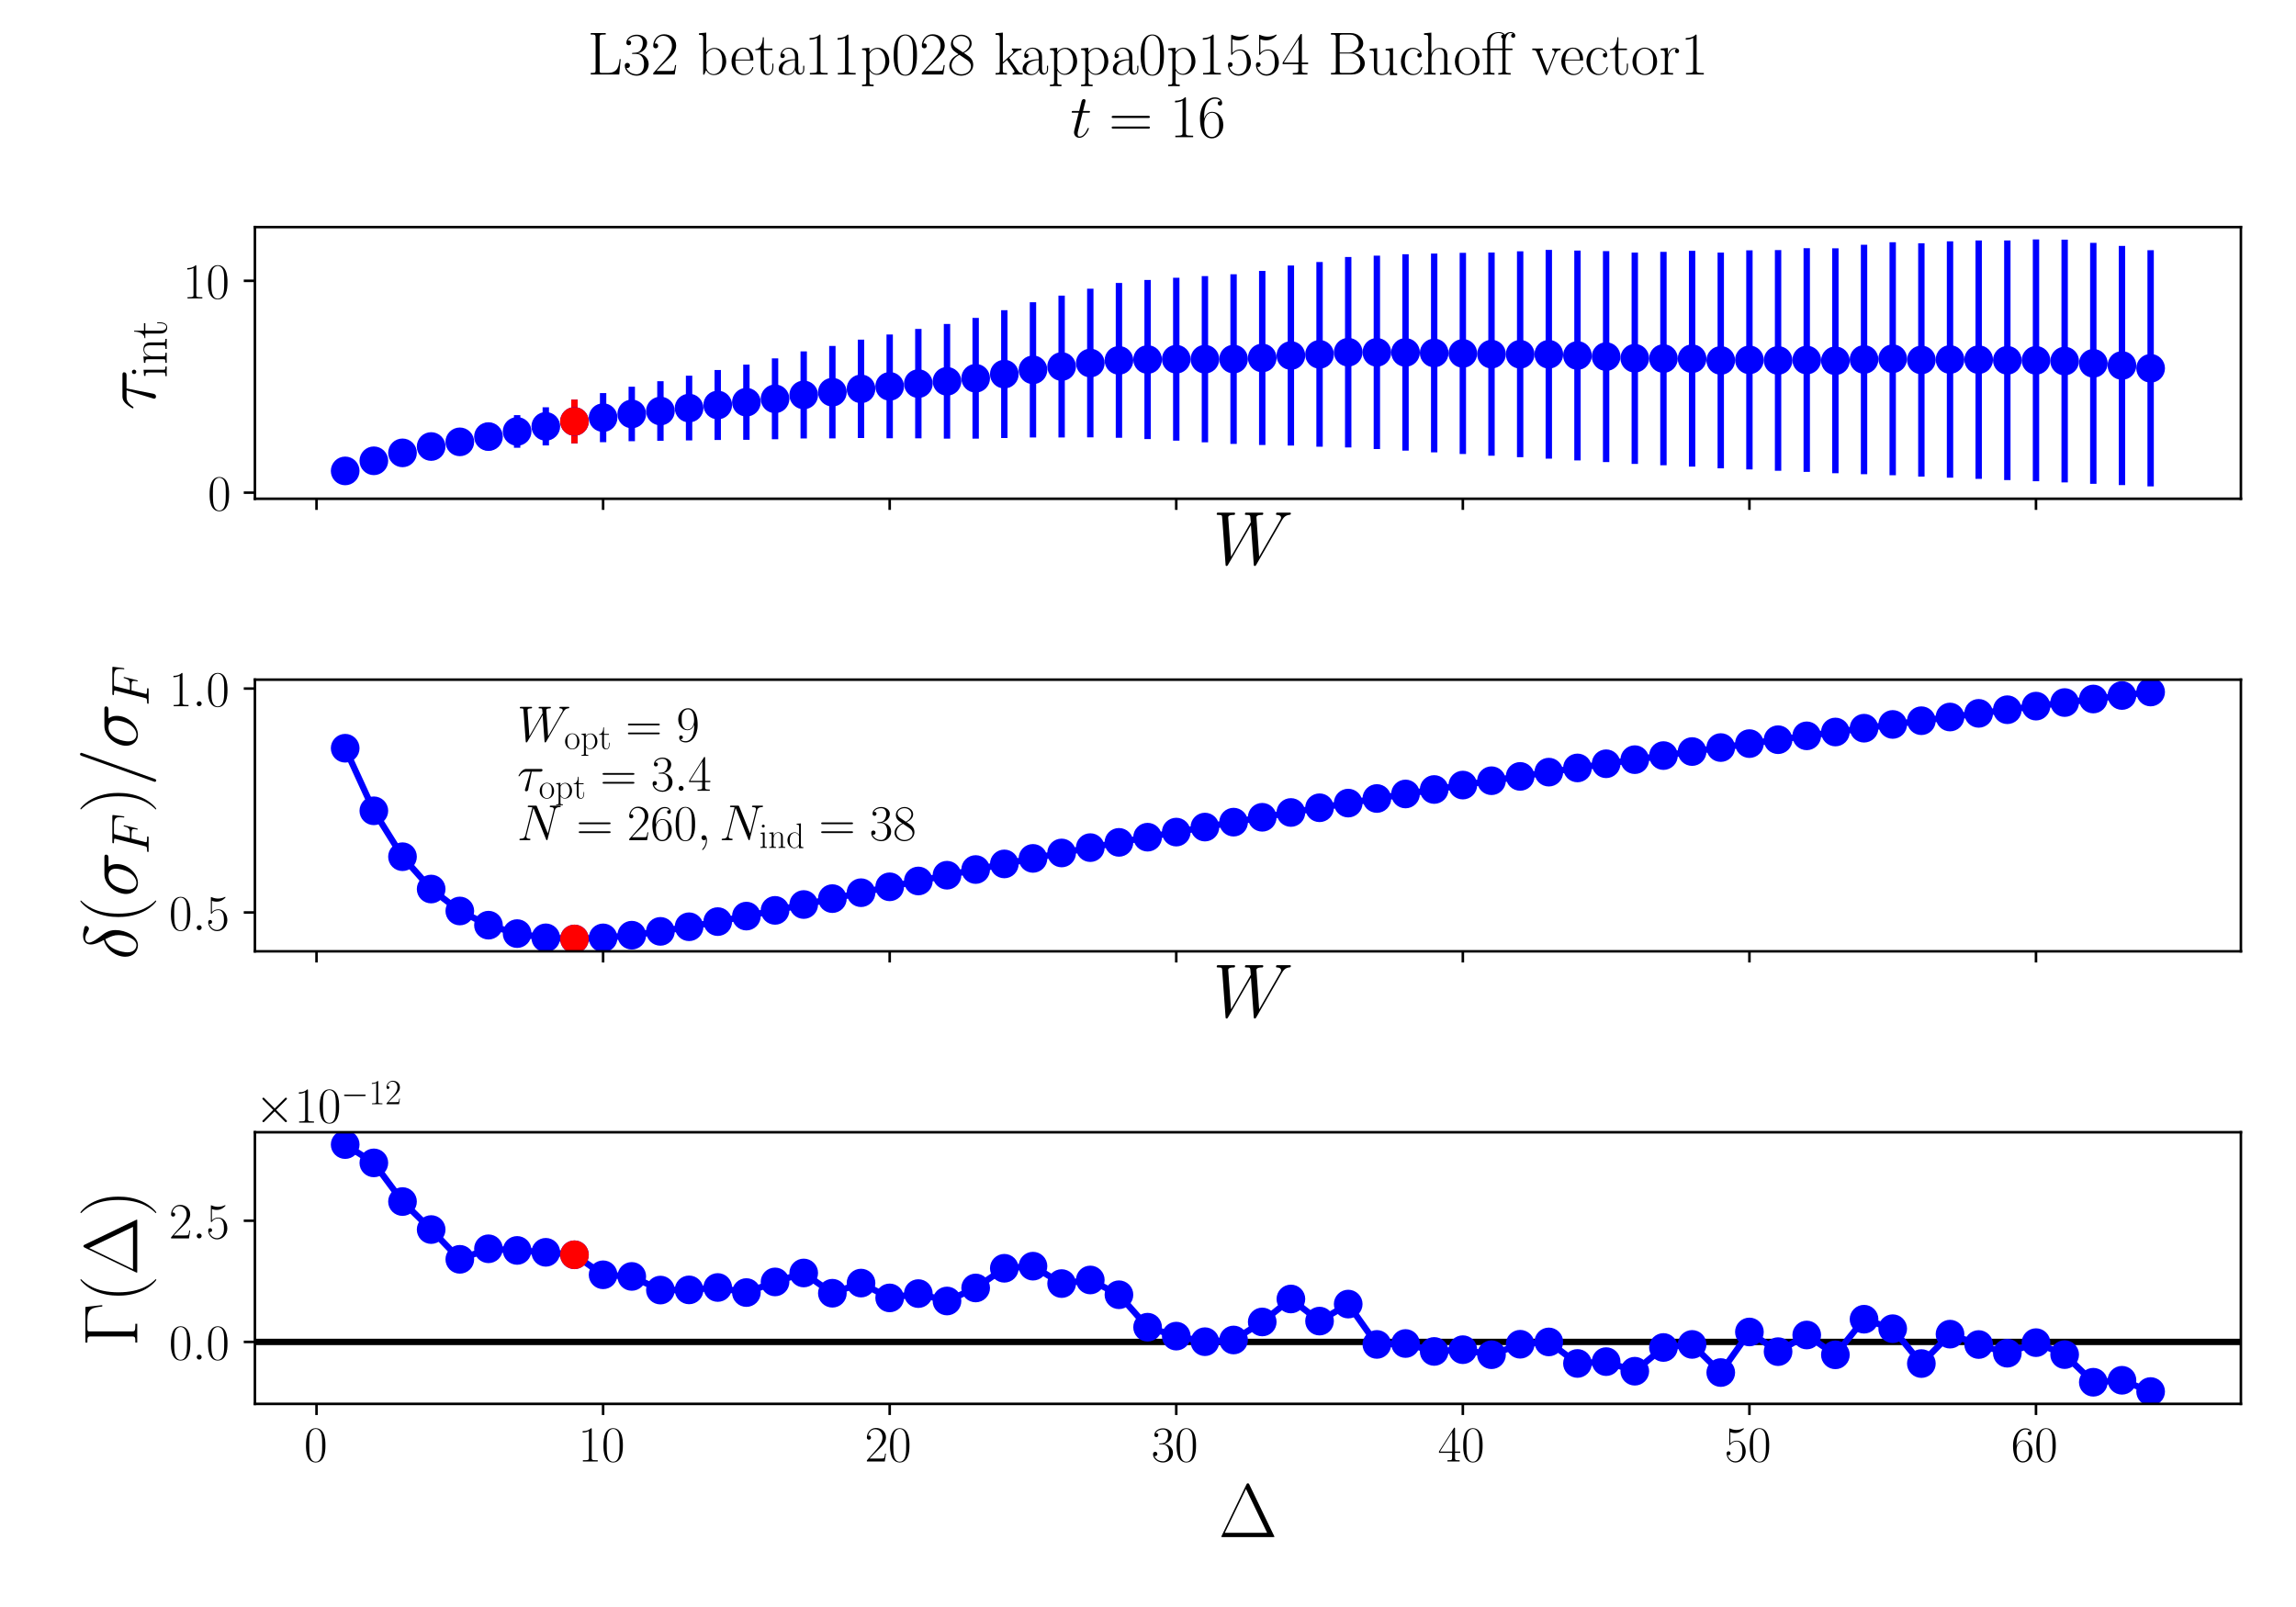 <?xml version="1.0" encoding="utf-8" standalone="no"?>
<!DOCTYPE svg PUBLIC "-//W3C//DTD SVG 1.1//EN"
  "http://www.w3.org/Graphics/SVG/1.1/DTD/svg11.dtd">
<!-- Created with matplotlib (https://matplotlib.org/) -->
<svg height="504pt" version="1.1" viewBox="0 0 720 504" width="720pt" xmlns="http://www.w3.org/2000/svg" xmlns:xlink="http://www.w3.org/1999/xlink">
 <defs>
  <style type="text/css">*{stroke-linecap:butt;stroke-linejoin:round;}</style>
 </defs>
 <g id="figure_1">
  <g id="patch_1">
   <path d="M 0 504 
L 720 504 
L 720 0 
L 0 0 
z
" style="fill:#ffffff;"/>
  </g>
  <g id="axes_1">
   <g id="patch_2">
    <path d="M 79.938 156.422 
L 702.72 156.422 
L 702.72 71.225 
L 79.938 71.225 
z
" style="fill:#ffffff;"/>
   </g>
   <g id="matplotlib.axis_1">
    <g id="xtick_1">
     <g id="line2d_1">
      <defs>
       <path d="M 0 0 
L 0 3.5 
" id="mb0751b02c7" style="stroke:#000000;stroke-width:0.8;"/>
      </defs>
      <g>
       <use style="stroke:#000000;stroke-width:0.8;" x="99.259" xlink:href="#mb0751b02c7" y="156.422"/>
      </g>
     </g>
    </g>
    <g id="xtick_2">
     <g id="line2d_2">
      <g>
       <use style="stroke:#000000;stroke-width:0.8;" x="189.127" xlink:href="#mb0751b02c7" y="156.422"/>
      </g>
     </g>
    </g>
    <g id="xtick_3">
     <g id="line2d_3">
      <g>
       <use style="stroke:#000000;stroke-width:0.8;" x="278.994" xlink:href="#mb0751b02c7" y="156.422"/>
      </g>
     </g>
    </g>
    <g id="xtick_4">
     <g id="line2d_4">
      <g>
       <use style="stroke:#000000;stroke-width:0.8;" x="368.862" xlink:href="#mb0751b02c7" y="156.422"/>
      </g>
     </g>
    </g>
    <g id="xtick_5">
     <g id="line2d_5">
      <g>
       <use style="stroke:#000000;stroke-width:0.8;" x="458.73" xlink:href="#mb0751b02c7" y="156.422"/>
      </g>
     </g>
    </g>
    <g id="xtick_6">
     <g id="line2d_6">
      <g>
       <use style="stroke:#000000;stroke-width:0.8;" x="548.597" xlink:href="#mb0751b02c7" y="156.422"/>
      </g>
     </g>
    </g>
    <g id="xtick_7">
     <g id="line2d_7">
      <g>
       <use style="stroke:#000000;stroke-width:0.8;" x="638.465" xlink:href="#mb0751b02c7" y="156.422"/>
      </g>
     </g>
    </g>
    <g id="text_1">
     <!-- $W$ -->
     <g transform="translate(380.277 177.027)scale(0.24 -0.24)">
      <defs>
       <path d="M 90.297 56.969 
C 92.594 60.844 94.797 64.516 100.797 65.125 
C 101.703 65.219 102.594 65.312 102.594 66.906 
C 102.594 68 101.703 68 101.406 68 
C 101.203 68 100.5 68 93.906 68 
C 90.906 68 87.797 68 84.906 68 
C 84.297 68 83.094 68 83.094 66.031 
C 83.094 65.094 83.906 65 84.5 65 
C 86.5 65 89.703 64.406 89.703 61.328 
C 89.703 60.031 89.297 59.328 88.297 57.656 
L 61 10.125 
L 57.406 61.922 
C 57.406 63.109 58.5 65 64.094 65 
C 65.406 65 66.406 65 66.406 66.969 
C 66.406 68 65.406 68 64.906 68 
C 61.406 68 57.703 68 54.094 68 
L 48.906 68 
C 47.406 68 45.594 68 44.094 68 
C 43.5 68 42.297 68 42.297 66.031 
C 42.297 65 43 65 44.703 65 
C 49.297 65 49.297 64.891 49.703 58.938 
L 50 55.359 
L 24.094 10.125 
L 20.406 61.422 
C 20.406 62.531 20.406 65 27.203 65 
C 28.297 65 29.406 65 29.406 66.859 
C 29.406 68 28.5 68 27.906 68 
C 24.406 68 20.703 68 17.094 68 
L 11.906 68 
C 10.406 68 8.594 68 7.094 68 
C 6.5 68 5.297 68 5.297 66.031 
C 5.297 65 6.094 65 7.5 65 
C 12.203 65 12.297 64.391 12.5 61.219 
L 16.906 0.281 
C 17 -1.406 17.094 -2 18.297 -2 
C 19.297 -2 19.5 -1.609 20.406 -0.109 
L 50.203 51.672 
L 53.906 0.281 
C 54 -1.406 54.094 -2 55.297 -2 
C 56.297 -2 56.594 -1.5 57.406 -0.109 
z
" id="CMMI12-87"/>
      </defs>
      <use transform="scale(0.996)" xlink:href="#CMMI12-87"/>
     </g>
    </g>
   </g>
   <g id="matplotlib.axis_2">
    <g id="ytick_1">
     <g id="line2d_8">
      <defs>
       <path d="M 0 0 
L -3.5 0 
" id="m32f9830fee" style="stroke:#000000;stroke-width:0.8;"/>
      </defs>
      <g>
       <use style="stroke:#000000;stroke-width:0.8;" x="79.938" xlink:href="#m32f9830fee" y="154.51"/>
      </g>
     </g>
     <g id="text_2">
      <!-- $\mathdefault{0}$ -->
      <g transform="translate(65.134 160.045)scale(0.16 -0.16)">
       <defs>
        <path d="M 42 31.641 
C 42 37.75 41.906 48.125 37.703 56.109 
C 34 63.109 28.094 65.594 22.906 65.594 
C 18.094 65.594 12 63.406 8.203 56.203 
C 4.203 48.719 3.797 39.438 3.797 31.641 
C 3.797 25.953 3.906 17.281 7 9.672 
C 11.297 -0.609 19 -2 22.906 -2 
C 27.5 -2 34.5 -0.109 38.594 9.375 
C 41.594 16.281 42 24.359 42 31.641 
z
M 22.906 -0.406 
C 16.5 -0.406 12.703 5.078 11.297 12.688 
C 10.203 18.562 10.203 27.156 10.203 32.75 
C 10.203 40.438 10.203 46.828 11.5 52.922 
C 13.406 61.391 19 64 22.906 64 
C 27 64 32.297 61.297 34.203 53.125 
C 35.5 47.438 35.594 40.734 35.594 32.75 
C 35.594 26.25 35.594 18.266 34.406 12.375 
C 32.297 1.484 26.406 -0.406 22.906 -0.406 
z
" id="CMR17-48"/>
       </defs>
       <use transform="scale(0.996)" xlink:href="#CMR17-48"/>
      </g>
     </g>
    </g>
    <g id="ytick_2">
     <g id="line2d_9">
      <g>
       <use style="stroke:#000000;stroke-width:0.8;" x="79.938" xlink:href="#m32f9830fee" y="88.073"/>
      </g>
     </g>
     <g id="text_3">
      <!-- $\mathdefault{10}$ -->
      <g transform="translate(57.33 93.608)scale(0.16 -0.16)">
       <defs>
        <path d="M 26.594 63.406 
C 26.594 65.5 26.5 65.5 25.094 65.5 
C 21.203 61.188 15.297 59.797 9.703 59.797 
C 9.406 59.797 8.906 59.797 8.797 59.5 
C 8.703 59.297 8.703 59.094 8.703 57 
C 11.797 57 17 57.594 21 59.984 
L 21 7.203 
C 21 3.688 20.797 2.5 12.203 2.5 
L 9.203 2.5 
L 9.203 0 
C 14 0 19 0 23.797 0 
C 28.594 0 33.594 0 38.406 0 
L 38.406 2.5 
L 35.406 2.5 
C 26.797 2.5 26.594 3.594 26.594 7.156 
z
" id="CMR17-49"/>
       </defs>
       <use transform="scale(0.996)" xlink:href="#CMR17-49"/>
       <use transform="translate(45.69 0)scale(0.996)" xlink:href="#CMR17-48"/>
      </g>
     </g>
    </g>
    <g id="text_4">
     <!-- $\tau_{\mathrm{int}}$ -->
     <g transform="translate(48.679 128.695)rotate(-90)scale(0.24 -0.24)">
      <defs>
       <path d="M 28.703 37.625 
L 45.297 37.625 
C 46.594 37.625 49.906 37.625 49.906 40.812 
C 49.906 43 48 43 46.203 43 
L 18.703 43 
C 16.406 43 13 43 8.406 38.125 
C 5.797 35.234 2.594 29.953 2.594 29.359 
C 2.594 28.766 3.094 28.562 3.703 28.562 
C 4.406 28.562 4.5 28.859 5 29.453 
C 10.203 37.625 15.406 37.625 17.906 37.625 
L 26.203 37.625 
L 15.797 3.484 
C 15.297 1.984 15.297 1.781 15.297 1.484 
C 15.297 0.391 16 -1 18 -1 
C 21.094 -1 21.594 1.688 21.906 3.172 
z
" id="CMMI12-28"/>
       <path d="M 15.5 61.078 
C 15.5 63.266 13.703 65.156 11.406 65.156 
C 9.203 65.156 7.297 63.375 7.297 61.078 
C 7.297 58.891 9.094 57 11.406 57 
C 13.594 57 15.5 58.797 15.5 61.078 
z
M 3.797 42.281 
L 3.797 39.703 
C 9.406 39.703 10.203 39.094 10.203 34.328 
L 10.203 6.672 
C 10.203 2.875 9.797 2.391 3.406 2.391 
L 3.406 -0.203 
C 5.797 0 10.094 0 12.594 0 
C 15 0 19.094 0 21.406 -0.203 
L 21.406 2.391 
C 15.5 2.391 15.297 2.984 15.297 6.562 
L 15.297 43.375 
z
" id="CMR17-105"/>
       <path d="M 41.5 30.203 
C 41.5 35.297 40.5 43.594 28.703 43.594 
C 20.797 43.594 16.703 37.5 15.203 33.5 
L 15.094 33.5 
L 15.094 43.594 
L 3.297 42.5 
L 3.297 39.906 
C 9.203 39.906 10.094 39.297 10.094 34.5 
L 10.094 6.688 
C 10.094 2.875 9.703 2.391 3.297 2.391 
L 3.297 -0.203 
C 5.703 0 10.094 0 12.703 0 
C 15.297 0 19.797 0 22.203 -0.203 
L 22.203 2.391 
C 15.797 2.391 15.406 2.781 15.406 6.688 
L 15.406 25.906 
C 15.406 35.109 21 42 28 42 
C 35.406 42 36.203 35.406 36.203 30.594 
L 36.203 6.688 
C 36.203 2.875 35.797 2.391 29.406 2.391 
L 29.406 -0.203 
C 31.797 0 36.203 0 38.797 0 
C 41.406 0 45.906 0 48.297 -0.203 
L 48.297 2.391 
C 41.906 2.391 41.5 2.781 41.5 6.688 
z
" id="CMR17-110"/>
       <path d="M 15.094 40 
L 29.094 40 
L 29.094 42.578 
L 15.094 42.578 
L 15.094 61 
L 13.297 61 
C 13.094 50.703 9.594 41.688 1.094 41.688 
L 1.094 40 
L 9.797 40 
L 9.797 12.047 
C 9.797 10.156 9.797 -1 21.406 -1 
C 27.297 -1 30.703 4.781 30.703 12.141 
L 30.703 17.812 
L 28.906 17.812 
L 28.906 12.234 
C 28.906 5.375 26.203 0.797 22 0.797 
C 19.094 0.797 15.094 2.781 15.094 11.844 
z
" id="CMR17-116"/>
      </defs>
      <use transform="scale(0.996)" xlink:href="#CMMI12-28"/>
      <use transform="translate(42.364 -14.944)scale(0.697)" xlink:href="#CMR17-105"/>
      <use transform="translate(59.773 -14.944)scale(0.697)" xlink:href="#CMR17-110"/>
      <use transform="translate(93.578 -14.944)scale(0.697)" xlink:href="#CMR17-116"/>
     </g>
    </g>
   </g>
   <g id="LineCollection_1">
    <path clip-path="url(#p4d661ba612)" d="M 108.246 148.274 
L 108.246 147.11 
" style="fill:none;stroke:#0000ff;stroke-width:2;"/>
    <path clip-path="url(#p4d661ba612)" d="M 117.233 145.757 
L 117.233 143.283 
" style="fill:none;stroke:#0000ff;stroke-width:2;"/>
    <path clip-path="url(#p4d661ba612)" d="M 126.22 144.004 
L 126.22 140.062 
" style="fill:none;stroke:#0000ff;stroke-width:2;"/>
    <path clip-path="url(#p4d661ba612)" d="M 135.206 142.777 
L 135.206 137.307 
" style="fill:none;stroke:#0000ff;stroke-width:2;"/>
    <path clip-path="url(#p4d661ba612)" d="M 144.193 142.059 
L 144.193 135.098 
" style="fill:none;stroke:#0000ff;stroke-width:2;"/>
    <path clip-path="url(#p4d661ba612)" d="M 153.18 141.209 
L 153.18 132.647 
" style="fill:none;stroke:#0000ff;stroke-width:2;"/>
    <path clip-path="url(#p4d661ba612)" d="M 162.167 140.421 
L 162.167 130.193 
" style="fill:none;stroke:#0000ff;stroke-width:2;"/>
    <path clip-path="url(#p4d661ba612)" d="M 171.153 139.695 
L 171.153 127.742 
" style="fill:none;stroke:#0000ff;stroke-width:2;"/>
    <path clip-path="url(#p4d661ba612)" d="M 180.14 139.038 
L 180.14 125.311 
" style="fill:none;stroke:#0000ff;stroke-width:2;"/>
    <path clip-path="url(#p4d661ba612)" d="M 189.127 138.683 
L 189.127 123.288 
" style="fill:none;stroke:#0000ff;stroke-width:2;"/>
    <path clip-path="url(#p4d661ba612)" d="M 198.114 138.367 
L 198.114 121.282 
" style="fill:none;stroke:#0000ff;stroke-width:2;"/>
    <path clip-path="url(#p4d661ba612)" d="M 207.1 138.244 
L 207.1 119.567 
" style="fill:none;stroke:#0000ff;stroke-width:2;"/>
    <path clip-path="url(#p4d661ba612)" d="M 216.087 138.129 
L 216.087 117.839 
" style="fill:none;stroke:#0000ff;stroke-width:2;"/>
    <path clip-path="url(#p4d661ba612)" d="M 225.074 137.995 
L 225.074 116.043 
" style="fill:none;stroke:#0000ff;stroke-width:2;"/>
    <path clip-path="url(#p4d661ba612)" d="M 234.061 137.935 
L 234.061 114.353 
" style="fill:none;stroke:#0000ff;stroke-width:2;"/>
    <path clip-path="url(#p4d661ba612)" d="M 243.047 137.763 
L 243.047 112.399 
" style="fill:none;stroke:#0000ff;stroke-width:2;"/>
    <path clip-path="url(#p4d661ba612)" d="M 252.034 137.507 
L 252.034 110.212 
" style="fill:none;stroke:#0000ff;stroke-width:2;"/>
    <path clip-path="url(#p4d661ba612)" d="M 261.021 137.494 
L 261.021 108.499 
" style="fill:none;stroke:#0000ff;stroke-width:2;"/>
    <path clip-path="url(#p4d661ba612)" d="M 270.008 137.383 
L 270.008 106.524 
" style="fill:none;stroke:#0000ff;stroke-width:2;"/>
    <path clip-path="url(#p4d661ba612)" d="M 278.994 137.444 
L 278.994 104.904 
" style="fill:none;stroke:#0000ff;stroke-width:2;"/>
    <path clip-path="url(#p4d661ba612)" d="M 287.981 137.468 
L 287.981 103.167 
" style="fill:none;stroke:#0000ff;stroke-width:2;"/>
    <path clip-path="url(#p4d661ba612)" d="M 296.968 137.577 
L 296.968 101.607 
" style="fill:none;stroke:#0000ff;stroke-width:2;"/>
    <path clip-path="url(#p4d661ba612)" d="M 305.955 137.567 
L 305.955 99.705 
" style="fill:none;stroke:#0000ff;stroke-width:2;"/>
    <path clip-path="url(#p4d661ba612)" d="M 314.942 137.381 
L 314.942 97.281 
" style="fill:none;stroke:#0000ff;stroke-width:2;"/>
    <path clip-path="url(#p4d661ba612)" d="M 323.928 137.197 
L 323.928 94.781 
" style="fill:none;stroke:#0000ff;stroke-width:2;"/>
    <path clip-path="url(#p4d661ba612)" d="M 332.915 137.194 
L 332.915 92.716 
" style="fill:none;stroke:#0000ff;stroke-width:2;"/>
    <path clip-path="url(#p4d661ba612)" d="M 341.902 137.173 
L 341.902 90.541 
" style="fill:none;stroke:#0000ff;stroke-width:2;"/>
    <path clip-path="url(#p4d661ba612)" d="M 350.889 137.298 
L 350.889 88.744 
" style="fill:none;stroke:#0000ff;stroke-width:2;"/>
    <path clip-path="url(#p4d661ba612)" d="M 359.875 137.711 
L 359.875 87.809 
" style="fill:none;stroke:#0000ff;stroke-width:2;"/>
    <path clip-path="url(#p4d661ba612)" d="M 368.862 138.195 
L 368.862 87.119 
" style="fill:none;stroke:#0000ff;stroke-width:2;"/>
    <path clip-path="url(#p4d661ba612)" d="M 377.849 138.715 
L 377.849 86.591 
" style="fill:none;stroke:#0000ff;stroke-width:2;"/>
    <path clip-path="url(#p4d661ba612)" d="M 386.836 139.212 
L 386.836 86.025 
" style="fill:none;stroke:#0000ff;stroke-width:2;"/>
    <path clip-path="url(#p4d661ba612)" d="M 395.822 139.563 
L 395.822 84.966 
" style="fill:none;stroke:#0000ff;stroke-width:2;"/>
    <path clip-path="url(#p4d661ba612)" d="M 404.809 139.744 
L 404.809 83.264 
" style="fill:none;stroke:#0000ff;stroke-width:2;"/>
    <path clip-path="url(#p4d661ba612)" d="M 413.796 140.093 
L 413.796 82.176 
" style="fill:none;stroke:#0000ff;stroke-width:2;"/>
    <path clip-path="url(#p4d661ba612)" d="M 422.783 140.323 
L 422.783 80.605 
" style="fill:none;stroke:#0000ff;stroke-width:2;"/>
    <path clip-path="url(#p4d661ba612)" d="M 431.769 140.835 
L 431.769 80.18 
" style="fill:none;stroke:#0000ff;stroke-width:2;"/>
    <path clip-path="url(#p4d661ba612)" d="M 440.756 141.333 
L 440.756 79.739 
" style="fill:none;stroke:#0000ff;stroke-width:2;"/>
    <path clip-path="url(#p4d661ba612)" d="M 449.743 141.873 
L 449.743 79.535 
" style="fill:none;stroke:#0000ff;stroke-width:2;"/>
    <path clip-path="url(#p4d661ba612)" d="M 458.73 142.391 
L 458.73 79.292 
" style="fill:none;stroke:#0000ff;stroke-width:2;"/>
    <path clip-path="url(#p4d661ba612)" d="M 467.716 142.928 
L 467.716 79.208 
" style="fill:none;stroke:#0000ff;stroke-width:2;"/>
    <path clip-path="url(#p4d661ba612)" d="M 476.703 143.394 
L 476.703 78.824 
" style="fill:none;stroke:#0000ff;stroke-width:2;"/>
    <path clip-path="url(#p4d661ba612)" d="M 485.69 143.84 
L 485.69 78.379 
" style="fill:none;stroke:#0000ff;stroke-width:2;"/>
    <path clip-path="url(#p4d661ba612)" d="M 494.677 144.394 
L 494.677 78.587 
" style="fill:none;stroke:#0000ff;stroke-width:2;"/>
    <path clip-path="url(#p4d661ba612)" d="M 503.663 144.925 
L 503.663 78.754 
" style="fill:none;stroke:#0000ff;stroke-width:2;"/>
    <path clip-path="url(#p4d661ba612)" d="M 512.65 145.489 
L 512.65 79.227 
" style="fill:none;stroke:#0000ff;stroke-width:2;"/>
    <path clip-path="url(#p4d661ba612)" d="M 521.637 145.925 
L 521.637 78.988 
" style="fill:none;stroke:#0000ff;stroke-width:2;"/>
    <path clip-path="url(#p4d661ba612)" d="M 530.624 146.341 
L 530.624 78.661 
" style="fill:none;stroke:#0000ff;stroke-width:2;"/>
    <path clip-path="url(#p4d661ba612)" d="M 539.61 146.872 
L 539.61 79.215 
" style="fill:none;stroke:#0000ff;stroke-width:2;"/>
    <path clip-path="url(#p4d661ba612)" d="M 548.597 147.219 
L 548.597 78.514 
" style="fill:none;stroke:#0000ff;stroke-width:2;"/>
    <path clip-path="url(#p4d661ba612)" d="M 557.584 147.644 
L 557.584 78.434 
" style="fill:none;stroke:#0000ff;stroke-width:2;"/>
    <path clip-path="url(#p4d661ba612)" d="M 566.571 147.998 
L 566.571 77.834 
" style="fill:none;stroke:#0000ff;stroke-width:2;"/>
    <path clip-path="url(#p4d661ba612)" d="M 575.557 148.422 
L 575.557 77.867 
" style="fill:none;stroke:#0000ff;stroke-width:2;"/>
    <path clip-path="url(#p4d661ba612)" d="M 584.544 148.715 
L 584.544 76.769 
" style="fill:none;stroke:#0000ff;stroke-width:2;"/>
    <path clip-path="url(#p4d661ba612)" d="M 593.531 149.042 
L 593.531 75.972 
" style="fill:none;stroke:#0000ff;stroke-width:2;"/>
    <path clip-path="url(#p4d661ba612)" d="M 602.518 149.479 
L 602.518 76.302 
" style="fill:none;stroke:#0000ff;stroke-width:2;"/>
    <path clip-path="url(#p4d661ba612)" d="M 611.504 149.819 
L 611.504 75.687 
" style="fill:none;stroke:#0000ff;stroke-width:2;"/>
    <path clip-path="url(#p4d661ba612)" d="M 620.491 150.186 
L 620.491 75.411 
" style="fill:none;stroke:#0000ff;stroke-width:2;"/>
    <path clip-path="url(#p4d661ba612)" d="M 629.478 150.572 
L 629.478 75.425 
" style="fill:none;stroke:#0000ff;stroke-width:2;"/>
    <path clip-path="url(#p4d661ba612)" d="M 638.465 150.925 
L 638.465 75.098 
" style="fill:none;stroke:#0000ff;stroke-width:2;"/>
    <path clip-path="url(#p4d661ba612)" d="M 647.451 151.302 
L 647.451 75.17 
" style="fill:none;stroke:#0000ff;stroke-width:2;"/>
    <path clip-path="url(#p4d661ba612)" d="M 656.438 151.73 
L 656.438 76.17 
" style="fill:none;stroke:#0000ff;stroke-width:2;"/>
    <path clip-path="url(#p4d661ba612)" d="M 665.425 152.138 
L 665.425 77.12 
" style="fill:none;stroke:#0000ff;stroke-width:2;"/>
    <path clip-path="url(#p4d661ba612)" d="M 674.412 152.55 
L 674.412 78.466 
" style="fill:none;stroke:#0000ff;stroke-width:2;"/>
   </g>
   <g id="LineCollection_2">
    <path clip-path="url(#p4d661ba612)" d="M 180.14 139.038 
L 180.14 125.311 
" style="fill:none;stroke:#ff0000;stroke-width:2;"/>
   </g>
   <g id="line2d_10">
    <defs>
     <path d="M 0 4 
C 1.061 4 2.078 3.579 2.828 2.828 
C 3.579 2.078 4 1.061 4 0 
C 4 -1.061 3.579 -2.078 2.828 -2.828 
C 2.078 -3.579 1.061 -4 0 -4 
C -1.061 -4 -2.078 -3.579 -2.828 -2.828 
C -3.579 -2.078 -4 -1.061 -4 0 
C -4 1.061 -3.579 2.078 -2.828 2.828 
C -2.078 3.579 -1.061 4 0 4 
z
" id="mc0fb0b7c2a" style="stroke:#0000ff;"/>
    </defs>
    <g clip-path="url(#p4d661ba612)">
     <use style="fill:#0000ff;stroke:#0000ff;" x="108.246" xlink:href="#mc0fb0b7c2a" y="147.692"/>
     <use style="fill:#0000ff;stroke:#0000ff;" x="117.233" xlink:href="#mc0fb0b7c2a" y="144.52"/>
     <use style="fill:#0000ff;stroke:#0000ff;" x="126.22" xlink:href="#mc0fb0b7c2a" y="142.033"/>
     <use style="fill:#0000ff;stroke:#0000ff;" x="135.206" xlink:href="#mc0fb0b7c2a" y="140.042"/>
     <use style="fill:#0000ff;stroke:#0000ff;" x="144.193" xlink:href="#mc0fb0b7c2a" y="138.578"/>
     <use style="fill:#0000ff;stroke:#0000ff;" x="153.18" xlink:href="#mc0fb0b7c2a" y="136.928"/>
     <use style="fill:#0000ff;stroke:#0000ff;" x="162.167" xlink:href="#mc0fb0b7c2a" y="135.307"/>
     <use style="fill:#0000ff;stroke:#0000ff;" x="171.153" xlink:href="#mc0fb0b7c2a" y="133.719"/>
     <use style="fill:#0000ff;stroke:#0000ff;" x="180.14" xlink:href="#mc0fb0b7c2a" y="132.175"/>
     <use style="fill:#0000ff;stroke:#0000ff;" x="189.127" xlink:href="#mc0fb0b7c2a" y="130.985"/>
     <use style="fill:#0000ff;stroke:#0000ff;" x="198.114" xlink:href="#mc0fb0b7c2a" y="129.824"/>
     <use style="fill:#0000ff;stroke:#0000ff;" x="207.1" xlink:href="#mc0fb0b7c2a" y="128.906"/>
     <use style="fill:#0000ff;stroke:#0000ff;" x="216.087" xlink:href="#mc0fb0b7c2a" y="127.984"/>
     <use style="fill:#0000ff;stroke:#0000ff;" x="225.074" xlink:href="#mc0fb0b7c2a" y="127.019"/>
     <use style="fill:#0000ff;stroke:#0000ff;" x="234.061" xlink:href="#mc0fb0b7c2a" y="126.144"/>
     <use style="fill:#0000ff;stroke:#0000ff;" x="243.047" xlink:href="#mc0fb0b7c2a" y="125.081"/>
     <use style="fill:#0000ff;stroke:#0000ff;" x="252.034" xlink:href="#mc0fb0b7c2a" y="123.859"/>
     <use style="fill:#0000ff;stroke:#0000ff;" x="261.021" xlink:href="#mc0fb0b7c2a" y="122.996"/>
     <use style="fill:#0000ff;stroke:#0000ff;" x="270.008" xlink:href="#mc0fb0b7c2a" y="121.954"/>
     <use style="fill:#0000ff;stroke:#0000ff;" x="278.994" xlink:href="#mc0fb0b7c2a" y="121.174"/>
     <use style="fill:#0000ff;stroke:#0000ff;" x="287.981" xlink:href="#mc0fb0b7c2a" y="120.318"/>
     <use style="fill:#0000ff;stroke:#0000ff;" x="296.968" xlink:href="#mc0fb0b7c2a" y="119.592"/>
     <use style="fill:#0000ff;stroke:#0000ff;" x="305.955" xlink:href="#mc0fb0b7c2a" y="118.636"/>
     <use style="fill:#0000ff;stroke:#0000ff;" x="314.942" xlink:href="#mc0fb0b7c2a" y="117.331"/>
     <use style="fill:#0000ff;stroke:#0000ff;" x="323.928" xlink:href="#mc0fb0b7c2a" y="115.989"/>
     <use style="fill:#0000ff;stroke:#0000ff;" x="332.915" xlink:href="#mc0fb0b7c2a" y="114.955"/>
     <use style="fill:#0000ff;stroke:#0000ff;" x="341.902" xlink:href="#mc0fb0b7c2a" y="113.857"/>
     <use style="fill:#0000ff;stroke:#0000ff;" x="350.889" xlink:href="#mc0fb0b7c2a" y="113.021"/>
     <use style="fill:#0000ff;stroke:#0000ff;" x="359.875" xlink:href="#mc0fb0b7c2a" y="112.76"/>
     <use style="fill:#0000ff;stroke:#0000ff;" x="368.862" xlink:href="#mc0fb0b7c2a" y="112.657"/>
     <use style="fill:#0000ff;stroke:#0000ff;" x="377.849" xlink:href="#mc0fb0b7c2a" y="112.653"/>
     <use style="fill:#0000ff;stroke:#0000ff;" x="386.836" xlink:href="#mc0fb0b7c2a" y="112.618"/>
     <use style="fill:#0000ff;stroke:#0000ff;" x="395.822" xlink:href="#mc0fb0b7c2a" y="112.265"/>
     <use style="fill:#0000ff;stroke:#0000ff;" x="404.809" xlink:href="#mc0fb0b7c2a" y="111.504"/>
     <use style="fill:#0000ff;stroke:#0000ff;" x="413.796" xlink:href="#mc0fb0b7c2a" y="111.134"/>
     <use style="fill:#0000ff;stroke:#0000ff;" x="422.783" xlink:href="#mc0fb0b7c2a" y="110.464"/>
     <use style="fill:#0000ff;stroke:#0000ff;" x="431.769" xlink:href="#mc0fb0b7c2a" y="110.508"/>
     <use style="fill:#0000ff;stroke:#0000ff;" x="440.756" xlink:href="#mc0fb0b7c2a" y="110.536"/>
     <use style="fill:#0000ff;stroke:#0000ff;" x="449.743" xlink:href="#mc0fb0b7c2a" y="110.704"/>
     <use style="fill:#0000ff;stroke:#0000ff;" x="458.73" xlink:href="#mc0fb0b7c2a" y="110.841"/>
     <use style="fill:#0000ff;stroke:#0000ff;" x="467.716" xlink:href="#mc0fb0b7c2a" y="111.068"/>
     <use style="fill:#0000ff;stroke:#0000ff;" x="476.703" xlink:href="#mc0fb0b7c2a" y="111.109"/>
     <use style="fill:#0000ff;stroke:#0000ff;" x="485.69" xlink:href="#mc0fb0b7c2a" y="111.109"/>
     <use style="fill:#0000ff;stroke:#0000ff;" x="494.677" xlink:href="#mc0fb0b7c2a" y="111.491"/>
     <use style="fill:#0000ff;stroke:#0000ff;" x="503.663" xlink:href="#mc0fb0b7c2a" y="111.84"/>
     <use style="fill:#0000ff;stroke:#0000ff;" x="512.65" xlink:href="#mc0fb0b7c2a" y="112.358"/>
     <use style="fill:#0000ff;stroke:#0000ff;" x="521.637" xlink:href="#mc0fb0b7c2a" y="112.457"/>
     <use style="fill:#0000ff;stroke:#0000ff;" x="530.624" xlink:href="#mc0fb0b7c2a" y="112.501"/>
     <use style="fill:#0000ff;stroke:#0000ff;" x="539.61" xlink:href="#mc0fb0b7c2a" y="113.043"/>
     <use style="fill:#0000ff;stroke:#0000ff;" x="548.597" xlink:href="#mc0fb0b7c2a" y="112.867"/>
     <use style="fill:#0000ff;stroke:#0000ff;" x="557.584" xlink:href="#mc0fb0b7c2a" y="113.039"/>
     <use style="fill:#0000ff;stroke:#0000ff;" x="566.571" xlink:href="#mc0fb0b7c2a" y="112.916"/>
     <use style="fill:#0000ff;stroke:#0000ff;" x="575.557" xlink:href="#mc0fb0b7c2a" y="113.144"/>
     <use style="fill:#0000ff;stroke:#0000ff;" x="584.544" xlink:href="#mc0fb0b7c2a" y="112.742"/>
     <use style="fill:#0000ff;stroke:#0000ff;" x="593.531" xlink:href="#mc0fb0b7c2a" y="112.507"/>
     <use style="fill:#0000ff;stroke:#0000ff;" x="602.518" xlink:href="#mc0fb0b7c2a" y="112.89"/>
     <use style="fill:#0000ff;stroke:#0000ff;" x="611.504" xlink:href="#mc0fb0b7c2a" y="112.753"/>
     <use style="fill:#0000ff;stroke:#0000ff;" x="620.491" xlink:href="#mc0fb0b7c2a" y="112.799"/>
     <use style="fill:#0000ff;stroke:#0000ff;" x="629.478" xlink:href="#mc0fb0b7c2a" y="112.999"/>
     <use style="fill:#0000ff;stroke:#0000ff;" x="638.465" xlink:href="#mc0fb0b7c2a" y="113.011"/>
     <use style="fill:#0000ff;stroke:#0000ff;" x="647.451" xlink:href="#mc0fb0b7c2a" y="113.236"/>
     <use style="fill:#0000ff;stroke:#0000ff;" x="656.438" xlink:href="#mc0fb0b7c2a" y="113.95"/>
     <use style="fill:#0000ff;stroke:#0000ff;" x="665.425" xlink:href="#mc0fb0b7c2a" y="114.629"/>
     <use style="fill:#0000ff;stroke:#0000ff;" x="674.412" xlink:href="#mc0fb0b7c2a" y="115.508"/>
    </g>
   </g>
   <g id="line2d_11">
    <defs>
     <path d="M 0 4 
C 1.061 4 2.078 3.579 2.828 2.828 
C 3.579 2.078 4 1.061 4 0 
C 4 -1.061 3.579 -2.078 2.828 -2.828 
C 2.078 -3.579 1.061 -4 0 -4 
C -1.061 -4 -2.078 -3.579 -2.828 -2.828 
C -3.579 -2.078 -4 -1.061 -4 0 
C -4 1.061 -3.579 2.078 -2.828 2.828 
C -2.078 3.579 -1.061 4 0 4 
z
" id="m331f45e44d" style="stroke:#ff0000;"/>
    </defs>
    <g clip-path="url(#p4d661ba612)">
     <use style="fill:#ff0000;stroke:#ff0000;" x="180.14" xlink:href="#m331f45e44d" y="132.175"/>
    </g>
   </g>
   <g id="patch_3">
    <path d="M 79.938 156.422 
L 79.938 71.225 
" style="fill:none;stroke:#000000;stroke-linecap:square;stroke-linejoin:miter;stroke-width:0.8;"/>
   </g>
   <g id="patch_4">
    <path d="M 702.72 156.422 
L 702.72 71.225 
" style="fill:none;stroke:#000000;stroke-linecap:square;stroke-linejoin:miter;stroke-width:0.8;"/>
   </g>
   <g id="patch_5">
    <path d="M 79.938 156.422 
L 702.72 156.422 
" style="fill:none;stroke:#000000;stroke-linecap:square;stroke-linejoin:miter;stroke-width:0.8;"/>
   </g>
   <g id="patch_6">
    <path d="M 79.938 71.225 
L 702.72 71.225 
" style="fill:none;stroke:#000000;stroke-linecap:square;stroke-linejoin:miter;stroke-width:0.8;"/>
   </g>
  </g>
  <g id="axes_2">
   <g id="patch_7">
    <path d="M 79.938 298.359 
L 702.72 298.359 
L 702.72 213.162 
L 79.938 213.162 
z
" style="fill:#ffffff;"/>
   </g>
   <g id="matplotlib.axis_3">
    <g id="xtick_8">
     <g id="line2d_12">
      <g>
       <use style="stroke:#000000;stroke-width:0.8;" x="99.259" xlink:href="#mb0751b02c7" y="298.359"/>
      </g>
     </g>
    </g>
    <g id="xtick_9">
     <g id="line2d_13">
      <g>
       <use style="stroke:#000000;stroke-width:0.8;" x="189.127" xlink:href="#mb0751b02c7" y="298.359"/>
      </g>
     </g>
    </g>
    <g id="xtick_10">
     <g id="line2d_14">
      <g>
       <use style="stroke:#000000;stroke-width:0.8;" x="278.994" xlink:href="#mb0751b02c7" y="298.359"/>
      </g>
     </g>
    </g>
    <g id="xtick_11">
     <g id="line2d_15">
      <g>
       <use style="stroke:#000000;stroke-width:0.8;" x="368.862" xlink:href="#mb0751b02c7" y="298.359"/>
      </g>
     </g>
    </g>
    <g id="xtick_12">
     <g id="line2d_16">
      <g>
       <use style="stroke:#000000;stroke-width:0.8;" x="458.73" xlink:href="#mb0751b02c7" y="298.359"/>
      </g>
     </g>
    </g>
    <g id="xtick_13">
     <g id="line2d_17">
      <g>
       <use style="stroke:#000000;stroke-width:0.8;" x="548.597" xlink:href="#mb0751b02c7" y="298.359"/>
      </g>
     </g>
    </g>
    <g id="xtick_14">
     <g id="line2d_18">
      <g>
       <use style="stroke:#000000;stroke-width:0.8;" x="638.465" xlink:href="#mb0751b02c7" y="298.359"/>
      </g>
     </g>
    </g>
    <g id="text_5">
     <!-- $W$ -->
     <g transform="translate(380.277 318.963)scale(0.24 -0.24)">
      <use transform="scale(0.996)" xlink:href="#CMMI12-87"/>
     </g>
    </g>
   </g>
   <g id="matplotlib.axis_4">
    <g id="ytick_3">
     <g id="line2d_19">
      <g>
       <use style="stroke:#000000;stroke-width:0.8;" x="79.938" xlink:href="#m32f9830fee" y="286.181"/>
      </g>
     </g>
     <g id="text_6">
      <!-- $\mathdefault{0.5}$ -->
      <g transform="translate(52.994 291.716)scale(0.16 -0.16)">
       <defs>
        <path d="M 18.406 4.797 
C 18.406 7.688 16 9.672 13.594 9.672 
C 10.703 9.672 8.703 7.281 8.703 4.891 
C 8.703 2 11.094 0 13.5 0 
C 16.406 0 18.406 2.391 18.406 4.797 
z
" id="CMMI12-58"/>
        <path d="M 11.406 57.688 
C 12.406 57.281 16.5 56 20.703 56 
C 30 56 35.094 61.109 38 64.062 
C 38 64.953 38 65.5 37.406 65.5 
C 37.297 65.5 37.094 65.5 36.297 65.047 
C 32.797 63.406 28.703 62.078 23.703 62.078 
C 20.703 62.078 16.203 62.484 11.297 64.672 
C 10.203 65.172 10 65.172 9.906 65.172 
C 9.406 65.172 9.297 65.062 9.297 63.078 
L 9.297 34.422 
C 9.297 32.641 9.297 32.141 10.297 32.141 
C 10.797 32.141 11 32.344 11.5 33.031 
C 14.703 37.516 19.094 39.406 24.094 39.406 
C 27.594 39.406 35.094 37.219 35.094 20.141 
C 35.094 16.953 35.094 11.172 32.094 6.578 
C 29.594 2.484 25.703 0.391 21.406 0.391 
C 14.797 0.391 8.094 5 6.297 12.719 
C 6.703 12.609 7.5 12.422 7.906 12.422 
C 9.203 12.422 11.703 13.125 11.703 16.219 
C 11.703 18.906 9.797 20 7.906 20 
C 5.594 20 4.094 18.594 4.094 15.797 
C 4.094 7.094 11 -2 21.594 -2 
C 31.906 -2 41.703 6.875 41.703 19.75 
C 41.703 31.719 33.906 41 24.203 41 
C 19.094 41 14.797 39.109 11.406 35.531 
z
" id="CMR17-53"/>
       </defs>
       <use transform="scale(0.996)" xlink:href="#CMR17-48"/>
       <use transform="translate(45.69 0)scale(0.996)" xlink:href="#CMMI12-58"/>
       <use transform="translate(72.788 0)scale(0.996)" xlink:href="#CMR17-53"/>
      </g>
     </g>
    </g>
    <g id="ytick_4">
     <g id="line2d_20">
      <g>
       <use style="stroke:#000000;stroke-width:0.8;" x="79.938" xlink:href="#m32f9830fee" y="215.95"/>
      </g>
     </g>
     <g id="text_7">
      <!-- $\mathdefault{1.0}$ -->
      <g transform="translate(52.994 221.484)scale(0.16 -0.16)">
       <use transform="scale(0.996)" xlink:href="#CMR17-49"/>
       <use transform="translate(45.69 0)scale(0.996)" xlink:href="#CMMI12-58"/>
       <use transform="translate(72.788 0)scale(0.996)" xlink:href="#CMR17-48"/>
      </g>
     </g>
    </g>
    <g id="text_8">
     <!-- $\delta(\sigma_F)/\sigma_F$ -->
     <g transform="translate(43.017 301.017)rotate(-90)scale(0.24 -0.24)">
      <defs>
       <path d="M 26 43.672 
C 13.203 40.578 4 27.312 4 15.641 
C 4 4.984 11.203 -1 19.203 -1 
C 31 -1 39 15.156 39 28.406 
C 39 37.375 34.797 42.875 32.297 46.156 
C 28.594 50.844 22.594 58.531 22.594 63.312 
C 22.594 65.016 23.906 68 28.297 68 
C 31.406 68 33.297 66.906 36.297 65.203 
C 37.203 64.594 39.5 63.312 40.797 63.312 
C 42.906 63.312 44.406 65.391 44.406 66.984 
C 44.406 68.891 42.906 69.188 39.406 69.984 
C 34.703 70.984 33.297 70.984 31.594 70.984 
C 29.906 70.984 20.094 70.984 20.094 60.812 
C 20.094 55.922 22.594 50.25 26 43.672 
z
M 27.094 41.703 
C 30.906 33.828 32.406 30.844 32.406 24.375 
C 32.406 16.609 28.203 0.984 19.297 0.984 
C 15.406 0.984 9.797 3.578 9.797 12.828 
C 9.797 19.297 13.5 38.109 27.094 41.703 
z
" id="CMMI12-14"/>
       <path d="M 30.594 -24.391 
C 30.594 -24.297 30.594 -24.094 30.297 -23.797 
C 25.703 -19.125 13.406 -6.359 13.406 24.703 
C 13.406 55.766 25.5 68.422 30.406 73.391 
C 30.406 73.5 30.594 73.703 30.594 74 
C 30.594 74.297 30.297 74.5 29.906 74.5 
C 28.797 74.5 20.297 67.125 15.406 56.156 
C 10.406 45.109 9 34.359 9 24.812 
C 9 17.625 9.703 5.484 15.703 -7.359 
C 20.5 -17.734 28.703 -25 29.906 -25 
C 30.406 -25 30.594 -24.797 30.594 -24.391 
z
" id="CMR17-40"/>
       <path d="M 50.797 37.625 
C 52.094 37.625 55.406 37.625 55.406 40.812 
C 55.406 43 53.5 43 51.703 43 
L 29.594 43 
C 14.594 43 3.797 26.344 3.797 14.562 
C 3.797 6.094 9.297 -1 18.297 -1 
C 30.094 -1 43 11.672 43 26.641 
C 43 30.531 42.094 34.312 39.703 37.625 
z
M 18.406 1 
C 13.297 1 9.594 4.891 9.594 11.781 
C 9.594 17.766 13.203 37.625 27.906 37.625 
C 32.203 37.625 37 35.531 37 27.828 
C 37 24.344 35.406 15.953 31.906 10.188 
C 28.297 4.297 22.906 1 18.406 1 
z
" id="CMMI12-27"/>
       <path d="M 29.703 32.109 
L 39.297 32.109 
C 46.906 32.109 47.5 30.406 47.5 27.516 
C 47.5 26.219 47.297 24.828 46.797 22.625 
C 46.594 22.234 46.5 21.734 46.5 21.531 
C 46.5 20.828 46.906 20.438 47.594 20.438 
C 48.406 20.438 48.5 20.828 48.906 22.422 
L 54.703 45.859 
C 54.703 46.266 54.406 46.859 53.703 46.859 
C 52.797 46.859 52.703 46.469 52.297 44.734 
C 50.203 37.125 48.203 35 39.5 35 
L 30.406 35 
L 36.906 61.344 
C 37.797 64.906 38 64.906 42.094 64.906 
L 55.5 64.906 
C 68 64.906 69.797 61.219 69.797 54.125 
C 69.797 53.531 69.797 51.328 69.5 48.734 
C 69.406 48.344 69.203 47.047 69.203 46.641 
C 69.203 45.844 69.703 45.547 70.297 45.547 
C 71 45.547 71.406 45.953 71.594 47.734 
L 73.703 65.219 
C 73.703 65.547 73.906 66.609 73.906 66.828 
C 73.906 68 73 68 71.203 68 
L 23.797 68 
C 21.906 68 20.906 68 20.906 66.078 
C 20.906 64.906 21.594 64.906 23.297 64.906 
C 29.5 64.906 29.5 64.266 29.5 63.281 
C 29.5 62.781 29.406 62.375 29.094 61.281 
L 15.594 7.391 
C 14.703 3.891 14.5 2.891 7.5 2.891 
C 5.594 2.891 4.594 2.891 4.594 1.094 
C 4.594 0 5.5 0 6.094 0 
C 8 0 10 0 11.906 0 
L 24.906 0 
C 27.094 0 29.5 0 31.703 0 
C 32.594 0 33.797 0 33.797 1.797 
C 33.797 2.891 33.203 2.891 31 2.891 
C 23.094 2.891 22.906 3.578 22.906 5.062 
C 22.906 5.562 23.094 6.344 23.297 7.016 
z
" id="CMMI12-70"/>
       <path d="M 26.297 24.703 
C 26.297 31.875 25.594 44.016 19.594 56.859 
C 14.797 67.234 6.594 74.5 5.406 74.5 
C 5.094 74.5 4.703 74.391 4.703 73.891 
C 4.703 73.703 4.797 73.594 4.906 73.391 
C 9.703 68.406 21.906 55.75 21.906 24.75 
C 21.906 -6.359 9.797 -19.016 4.906 -24.016 
C 4.797 -24.203 4.703 -24.312 4.703 -24.5 
C 4.703 -25 5.094 -25 5.406 -25 
C 6.5 -25 15 -17.625 19.906 -6.656 
C 24.906 4.391 26.297 15.141 26.297 24.703 
z
" id="CMR17-41"/>
       <path d="M 42.906 71.281 
C 42.906 71.391 43.5 72.906 43.5 73.094 
C 43.5 74.297 42.5 75 41.703 75 
C 41.203 75 40.297 75 39.5 72.797 
L 6 -21.297 
C 6 -21.406 5.406 -22.891 5.406 -23.094 
C 5.406 -24.297 6.406 -25 7.203 -25 
C 7.797 -25 8.703 -24.891 9.406 -22.797 
z
" id="CMMI12-61"/>
      </defs>
      <use transform="scale(0.996)" xlink:href="#CMMI12-14"/>
      <use transform="translate(46.941 0)scale(0.996)" xlink:href="#CMR17-40"/>
      <use transform="translate(82.222 0)scale(0.996)" xlink:href="#CMMI12-27"/>
      <use transform="translate(137.668 -14.944)scale(0.697)" xlink:href="#CMMI12-70"/>
      <use transform="translate(191.853 0)scale(0.996)" xlink:href="#CMR17-41"/>
      <use transform="translate(227.134 0)scale(0.996)" xlink:href="#CMMI12-61"/>
      <use transform="translate(275.909 0)scale(0.996)" xlink:href="#CMMI12-27"/>
      <use transform="translate(331.354 -14.944)scale(0.697)" xlink:href="#CMMI12-70"/>
     </g>
    </g>
   </g>
   <g id="line2d_21">
    <path clip-path="url(#p7206282c95)" d="M 108.246 234.667 
L 117.233 254.292 
L 126.22 268.689 
L 135.206 278.827 
L 144.193 285.711 
L 153.18 290.16 
L 162.167 292.807 
L 171.153 294.129 
L 180.14 294.486 
L 189.127 294.144 
L 198.114 293.301 
L 207.1 292.103 
L 216.087 290.656 
L 225.074 289.041 
L 234.061 287.315 
L 243.047 285.519 
L 252.034 283.684 
L 261.021 281.832 
L 270.008 279.977 
L 278.994 278.131 
L 287.981 276.301 
L 296.968 274.493 
L 305.955 272.708 
L 314.942 270.95 
L 323.928 269.218 
L 332.915 267.514 
L 341.902 265.838 
L 350.889 264.189 
L 359.875 262.565 
L 368.862 260.968 
L 377.849 259.395 
L 386.836 257.847 
L 395.822 256.321 
L 404.809 254.818 
L 413.796 253.337 
L 422.783 251.876 
L 431.769 250.435 
L 440.756 249.013 
L 449.743 247.609 
L 458.73 246.223 
L 467.716 244.855 
L 476.703 243.503 
L 485.69 242.167 
L 494.677 240.846 
L 503.663 239.54 
L 512.65 238.249 
L 521.637 236.971 
L 530.624 235.707 
L 539.61 234.456 
L 548.597 233.218 
L 557.584 231.993 
L 566.571 230.779 
L 575.557 229.576 
L 584.544 228.385 
L 593.531 227.205 
L 602.518 226.036 
L 611.504 224.877 
L 620.491 223.728 
L 629.478 222.589 
L 638.465 221.46 
L 647.451 220.34 
L 656.438 219.229 
L 665.425 218.127 
L 674.412 217.034 
" style="fill:none;stroke:#0000ff;stroke-linecap:square;stroke-width:2;"/>
    <g clip-path="url(#p7206282c95)">
     <use style="fill:#0000ff;stroke:#0000ff;" x="108.246" xlink:href="#mc0fb0b7c2a" y="234.667"/>
     <use style="fill:#0000ff;stroke:#0000ff;" x="117.233" xlink:href="#mc0fb0b7c2a" y="254.292"/>
     <use style="fill:#0000ff;stroke:#0000ff;" x="126.22" xlink:href="#mc0fb0b7c2a" y="268.689"/>
     <use style="fill:#0000ff;stroke:#0000ff;" x="135.206" xlink:href="#mc0fb0b7c2a" y="278.827"/>
     <use style="fill:#0000ff;stroke:#0000ff;" x="144.193" xlink:href="#mc0fb0b7c2a" y="285.711"/>
     <use style="fill:#0000ff;stroke:#0000ff;" x="153.18" xlink:href="#mc0fb0b7c2a" y="290.16"/>
     <use style="fill:#0000ff;stroke:#0000ff;" x="162.167" xlink:href="#mc0fb0b7c2a" y="292.807"/>
     <use style="fill:#0000ff;stroke:#0000ff;" x="171.153" xlink:href="#mc0fb0b7c2a" y="294.129"/>
     <use style="fill:#0000ff;stroke:#0000ff;" x="180.14" xlink:href="#mc0fb0b7c2a" y="294.486"/>
     <use style="fill:#0000ff;stroke:#0000ff;" x="189.127" xlink:href="#mc0fb0b7c2a" y="294.144"/>
     <use style="fill:#0000ff;stroke:#0000ff;" x="198.114" xlink:href="#mc0fb0b7c2a" y="293.301"/>
     <use style="fill:#0000ff;stroke:#0000ff;" x="207.1" xlink:href="#mc0fb0b7c2a" y="292.103"/>
     <use style="fill:#0000ff;stroke:#0000ff;" x="216.087" xlink:href="#mc0fb0b7c2a" y="290.656"/>
     <use style="fill:#0000ff;stroke:#0000ff;" x="225.074" xlink:href="#mc0fb0b7c2a" y="289.041"/>
     <use style="fill:#0000ff;stroke:#0000ff;" x="234.061" xlink:href="#mc0fb0b7c2a" y="287.315"/>
     <use style="fill:#0000ff;stroke:#0000ff;" x="243.047" xlink:href="#mc0fb0b7c2a" y="285.519"/>
     <use style="fill:#0000ff;stroke:#0000ff;" x="252.034" xlink:href="#mc0fb0b7c2a" y="283.684"/>
     <use style="fill:#0000ff;stroke:#0000ff;" x="261.021" xlink:href="#mc0fb0b7c2a" y="281.832"/>
     <use style="fill:#0000ff;stroke:#0000ff;" x="270.008" xlink:href="#mc0fb0b7c2a" y="279.977"/>
     <use style="fill:#0000ff;stroke:#0000ff;" x="278.994" xlink:href="#mc0fb0b7c2a" y="278.131"/>
     <use style="fill:#0000ff;stroke:#0000ff;" x="287.981" xlink:href="#mc0fb0b7c2a" y="276.301"/>
     <use style="fill:#0000ff;stroke:#0000ff;" x="296.968" xlink:href="#mc0fb0b7c2a" y="274.493"/>
     <use style="fill:#0000ff;stroke:#0000ff;" x="305.955" xlink:href="#mc0fb0b7c2a" y="272.708"/>
     <use style="fill:#0000ff;stroke:#0000ff;" x="314.942" xlink:href="#mc0fb0b7c2a" y="270.95"/>
     <use style="fill:#0000ff;stroke:#0000ff;" x="323.928" xlink:href="#mc0fb0b7c2a" y="269.218"/>
     <use style="fill:#0000ff;stroke:#0000ff;" x="332.915" xlink:href="#mc0fb0b7c2a" y="267.514"/>
     <use style="fill:#0000ff;stroke:#0000ff;" x="341.902" xlink:href="#mc0fb0b7c2a" y="265.838"/>
     <use style="fill:#0000ff;stroke:#0000ff;" x="350.889" xlink:href="#mc0fb0b7c2a" y="264.189"/>
     <use style="fill:#0000ff;stroke:#0000ff;" x="359.875" xlink:href="#mc0fb0b7c2a" y="262.565"/>
     <use style="fill:#0000ff;stroke:#0000ff;" x="368.862" xlink:href="#mc0fb0b7c2a" y="260.968"/>
     <use style="fill:#0000ff;stroke:#0000ff;" x="377.849" xlink:href="#mc0fb0b7c2a" y="259.395"/>
     <use style="fill:#0000ff;stroke:#0000ff;" x="386.836" xlink:href="#mc0fb0b7c2a" y="257.847"/>
     <use style="fill:#0000ff;stroke:#0000ff;" x="395.822" xlink:href="#mc0fb0b7c2a" y="256.321"/>
     <use style="fill:#0000ff;stroke:#0000ff;" x="404.809" xlink:href="#mc0fb0b7c2a" y="254.818"/>
     <use style="fill:#0000ff;stroke:#0000ff;" x="413.796" xlink:href="#mc0fb0b7c2a" y="253.337"/>
     <use style="fill:#0000ff;stroke:#0000ff;" x="422.783" xlink:href="#mc0fb0b7c2a" y="251.876"/>
     <use style="fill:#0000ff;stroke:#0000ff;" x="431.769" xlink:href="#mc0fb0b7c2a" y="250.435"/>
     <use style="fill:#0000ff;stroke:#0000ff;" x="440.756" xlink:href="#mc0fb0b7c2a" y="249.013"/>
     <use style="fill:#0000ff;stroke:#0000ff;" x="449.743" xlink:href="#mc0fb0b7c2a" y="247.609"/>
     <use style="fill:#0000ff;stroke:#0000ff;" x="458.73" xlink:href="#mc0fb0b7c2a" y="246.223"/>
     <use style="fill:#0000ff;stroke:#0000ff;" x="467.716" xlink:href="#mc0fb0b7c2a" y="244.855"/>
     <use style="fill:#0000ff;stroke:#0000ff;" x="476.703" xlink:href="#mc0fb0b7c2a" y="243.503"/>
     <use style="fill:#0000ff;stroke:#0000ff;" x="485.69" xlink:href="#mc0fb0b7c2a" y="242.167"/>
     <use style="fill:#0000ff;stroke:#0000ff;" x="494.677" xlink:href="#mc0fb0b7c2a" y="240.846"/>
     <use style="fill:#0000ff;stroke:#0000ff;" x="503.663" xlink:href="#mc0fb0b7c2a" y="239.54"/>
     <use style="fill:#0000ff;stroke:#0000ff;" x="512.65" xlink:href="#mc0fb0b7c2a" y="238.249"/>
     <use style="fill:#0000ff;stroke:#0000ff;" x="521.637" xlink:href="#mc0fb0b7c2a" y="236.971"/>
     <use style="fill:#0000ff;stroke:#0000ff;" x="530.624" xlink:href="#mc0fb0b7c2a" y="235.707"/>
     <use style="fill:#0000ff;stroke:#0000ff;" x="539.61" xlink:href="#mc0fb0b7c2a" y="234.456"/>
     <use style="fill:#0000ff;stroke:#0000ff;" x="548.597" xlink:href="#mc0fb0b7c2a" y="233.218"/>
     <use style="fill:#0000ff;stroke:#0000ff;" x="557.584" xlink:href="#mc0fb0b7c2a" y="231.993"/>
     <use style="fill:#0000ff;stroke:#0000ff;" x="566.571" xlink:href="#mc0fb0b7c2a" y="230.779"/>
     <use style="fill:#0000ff;stroke:#0000ff;" x="575.557" xlink:href="#mc0fb0b7c2a" y="229.576"/>
     <use style="fill:#0000ff;stroke:#0000ff;" x="584.544" xlink:href="#mc0fb0b7c2a" y="228.385"/>
     <use style="fill:#0000ff;stroke:#0000ff;" x="593.531" xlink:href="#mc0fb0b7c2a" y="227.205"/>
     <use style="fill:#0000ff;stroke:#0000ff;" x="602.518" xlink:href="#mc0fb0b7c2a" y="226.036"/>
     <use style="fill:#0000ff;stroke:#0000ff;" x="611.504" xlink:href="#mc0fb0b7c2a" y="224.877"/>
     <use style="fill:#0000ff;stroke:#0000ff;" x="620.491" xlink:href="#mc0fb0b7c2a" y="223.728"/>
     <use style="fill:#0000ff;stroke:#0000ff;" x="629.478" xlink:href="#mc0fb0b7c2a" y="222.589"/>
     <use style="fill:#0000ff;stroke:#0000ff;" x="638.465" xlink:href="#mc0fb0b7c2a" y="221.46"/>
     <use style="fill:#0000ff;stroke:#0000ff;" x="647.451" xlink:href="#mc0fb0b7c2a" y="220.34"/>
     <use style="fill:#0000ff;stroke:#0000ff;" x="656.438" xlink:href="#mc0fb0b7c2a" y="219.229"/>
     <use style="fill:#0000ff;stroke:#0000ff;" x="665.425" xlink:href="#mc0fb0b7c2a" y="218.127"/>
     <use style="fill:#0000ff;stroke:#0000ff;" x="674.412" xlink:href="#mc0fb0b7c2a" y="217.034"/>
    </g>
   </g>
   <g id="line2d_22">
    <path clip-path="url(#p7206282c95)" d="M 180.14 294.486 
" style="fill:none;stroke:#ff0000;stroke-linecap:square;stroke-width:2;"/>
    <g clip-path="url(#p7206282c95)">
     <use style="fill:#ff0000;stroke:#ff0000;" x="180.14" xlink:href="#m331f45e44d" y="294.486"/>
    </g>
   </g>
   <g id="patch_8">
    <path d="M 79.938 298.359 
L 79.938 213.162 
" style="fill:none;stroke:#000000;stroke-linecap:square;stroke-linejoin:miter;stroke-width:0.8;"/>
   </g>
   <g id="patch_9">
    <path d="M 702.72 298.359 
L 702.72 213.162 
" style="fill:none;stroke:#000000;stroke-linecap:square;stroke-linejoin:miter;stroke-width:0.8;"/>
   </g>
   <g id="patch_10">
    <path d="M 79.938 298.359 
L 702.72 298.359 
" style="fill:none;stroke:#000000;stroke-linecap:square;stroke-linejoin:miter;stroke-width:0.8;"/>
   </g>
   <g id="patch_11">
    <path d="M 79.938 213.162 
L 702.72 213.162 
" style="fill:none;stroke:#000000;stroke-linecap:square;stroke-linejoin:miter;stroke-width:0.8;"/>
   </g>
   <g id="text_9">
    <!-- $W_{\rm opt} = 9$ -->
    <g transform="translate(162.167 232.525)scale(0.16 -0.16)">
     <defs>
      <path d="M 43.094 21.188 
C 43.094 34 33.797 44 22.906 44 
C 12 44 2.703 34 2.703 21.188 
C 2.703 8.609 12 -1 22.906 -1 
C 33.797 -1 43.094 8.609 43.094 21.188 
z
M 22.906 0.797 
C 18.203 0.797 14.203 3.594 11.906 7.5 
C 9.406 11.984 9.094 17.594 9.094 22 
C 9.094 26.203 9.297 31.406 11.906 35.906 
C 13.906 39.203 17.797 42.406 22.906 42.406 
C 27.406 42.406 31.203 39.906 33.594 36.406 
C 36.703 31.703 36.703 25.109 36.703 22 
C 36.703 18.094 36.5 12.109 33.797 7.297 
C 31 2.703 26.703 0.797 22.906 0.797 
z
" id="CMR17-111"/>
      <path d="M 22 -16.609 
C 15.594 -16.609 15.203 -16.203 15.203 -12.328 
L 15.203 6.281 
C 18.094 2.094 22.297 -0.594 27.594 -0.594 
C 37.594 -0.594 47.703 8.172 47.703 21.688 
C 47.703 34.234 39 43.781 28.703 43.781 
C 22.703 43.781 17.797 40.5 15 36.531 
L 15 43.781 
L 3.094 42.688 
L 3.094 40.109 
C 9 40.109 9.906 39.5 9.906 34.734 
L 9.906 -12.328 
C 9.906 -16.109 9.5 -16.609 3.094 -16.609 
L 3.094 -19.188 
C 5.5 -19 9.906 -19 12.5 -19 
C 15.094 -19 19.594 -19 22 -19.188 
z
M 15.203 31.438 
C 15.203 32.844 15.203 34.922 19.094 38.609 
C 19.594 39.016 23 42 28 42 
C 35.297 42 41.297 32.938 41.297 21.594 
C 41.297 10.25 34.906 1 27 1 
C 23.406 1 19.5 2.688 16.5 7.375 
C 15.203 9.562 15.203 10.156 15.203 11.75 
z
" id="CMR17-112"/>
      <path d="M 64.297 31.516 
C 65.797 31.516 67.297 31.516 67.297 33.203 
C 67.297 35 65.594 35 63.906 35 
L 8 35 
C 6.297 35 4.594 35 4.594 33.203 
C 4.594 31.516 6.094 31.516 7.594 31.516 
z
M 63.906 14 
C 65.594 14 67.297 14 67.297 15.797 
C 67.297 17.484 65.797 17.484 64.297 17.484 
L 7.594 17.484 
C 6.094 17.484 4.594 17.484 4.594 15.797 
C 4.594 14 6.297 14 8 14 
z
" id="CMR17-61"/>
      <path d="M 35.203 29.125 
C 35.203 7.25 26.094 0.484 18.594 0.484 
C 16.297 0.484 10.703 0.484 8.406 4.594 
C 11 4.188 12.906 5.578 12.906 8.094 
C 12.906 10.812 10.703 11.703 9.297 11.703 
C 8.406 11.703 5.703 11.297 5.703 7.906 
C 5.703 1.109 11.594 -2 18.797 -2 
C 30.297 -2 42 10.531 42 32.391 
C 42 59.641 30.797 65.297 23.203 65.297 
C 13.297 65.297 3.797 56.688 3.797 43.406 
C 3.797 31.109 11.906 22 22.094 22 
C 30.5 22 34.203 29.734 35.203 33 
z
M 22.297 23.594 
C 19.594 23.594 15.797 24.094 12.703 30.031 
C 10.594 33.891 10.594 38.453 10.594 43.297 
C 10.594 49.156 10.594 53.203 13.406 57.562 
C 14.797 59.641 17.406 63 23.203 63 
C 35 63 35 45.078 35 41.125 
C 35 34.094 31.797 23.594 22.297 23.594 
z
" id="CMR17-57"/>
     </defs>
     <use transform="scale(0.996)" xlink:href="#CMMI12-87"/>
     <use transform="translate(92.096 -14.944)scale(0.697)" xlink:href="#CMR17-111"/>
     <use transform="translate(124.079 -14.944)scale(0.697)" xlink:href="#CMR17-112"/>
     <use transform="translate(159.706 -14.944)scale(0.697)" xlink:href="#CMR17-116"/>
     <use transform="translate(212.574 0)scale(0.996)" xlink:href="#CMR17-61"/>
     <use transform="translate(311.963 0)scale(0.996)" xlink:href="#CMR17-57"/>
    </g>
   </g>
   <g id="text_10">
    <!-- $\tau_{\rm opt} = 3.4$ -->
    <g transform="translate(162.167 248.015)scale(0.16 -0.16)">
     <defs>
      <path d="M 22.094 33.703 
C 31 33.703 34.906 25.969 34.906 17.031 
C 34.906 5 28.5 0.391 22.703 0.391 
C 17.406 0.391 8.797 3.031 6.094 10.828 
C 6.594 10.625 7.094 10.625 7.594 10.625 
C 10 10.625 11.797 12.219 11.797 14.812 
C 11.797 17.703 9.594 19 7.594 19 
C 5.906 19 3.297 18.203 3.297 14.469 
C 3.297 5.234 12.297 -2 22.906 -2 
C 34 -2 42.5 6.719 42.5 16.953 
C 42.5 26.672 34.5 33.703 25 34.797 
C 32.594 36.375 39.906 43.062 39.906 52.016 
C 39.906 59.688 32 65.297 23 65.297 
C 13.906 65.297 5.906 59.828 5.906 52.016 
C 5.906 48.594 8.5 48 9.797 48 
C 11.906 48 13.703 49.297 13.703 51.891 
C 13.703 54.469 11.906 55.766 9.797 55.766 
C 9.406 55.766 8.906 55.766 8.5 55.578 
C 11.406 61.859 19.297 63 22.797 63 
C 26.297 63 32.906 61.328 32.906 51.875 
C 32.906 49.109 32.5 44.188 29.094 39.844 
C 26.094 36 22.703 36 19.406 35.688 
C 18.906 35.688 16.594 35.453 16.203 35.453 
C 15.5 35.359 15.094 35.266 15.094 34.5 
C 15.094 33.797 15.203 33.703 17.203 33.703 
z
" id="CMR17-51"/>
      <path d="M 33.594 64.406 
C 33.594 66.5 33.5 66.5 31.703 66.5 
L 2 19.594 
L 2 17 
L 27.797 17 
L 27.797 7.141 
C 27.797 3.5 27.594 2.5 20.594 2.5 
L 18.703 2.5 
L 18.703 0 
C 21.906 0 27.297 0 30.703 0 
C 34.094 0 39.5 0 42.703 0 
L 42.703 2.5 
L 40.797 2.5 
C 33.797 2.5 33.594 3.5 33.594 7.141 
L 33.594 17 
L 43.797 17 
L 43.797 19.594 
L 33.594 19.594 
z
M 28.094 57.859 
L 28.094 19.594 
L 4 19.594 
z
" id="CMR17-52"/>
     </defs>
     <use transform="scale(0.996)" xlink:href="#CMMI12-28"/>
     <use transform="translate(42.364 -14.944)scale(0.697)" xlink:href="#CMR17-111"/>
     <use transform="translate(74.347 -14.944)scale(0.697)" xlink:href="#CMR17-112"/>
     <use transform="translate(109.974 -14.944)scale(0.697)" xlink:href="#CMR17-116"/>
     <use transform="translate(162.842 0)scale(0.996)" xlink:href="#CMR17-61"/>
     <use transform="translate(262.231 0)scale(0.996)" xlink:href="#CMR17-51"/>
     <use transform="translate(307.921 0)scale(0.996)" xlink:href="#CMMI12-58"/>
     <use transform="translate(335.019 0)scale(0.996)" xlink:href="#CMR17-52"/>
    </g>
   </g>
   <g id="text_11">
    <!-- $N = 260, N_{\rm ind} = 38$ -->
    <g transform="translate(162.167 263.506)scale(0.16 -0.16)">
     <defs>
      <path d="M 74 57.781 
C 75.094 62.094 76.703 65.094 84.297 65.094 
C 84.594 65.094 85.797 65.094 85.797 66.859 
C 85.797 68 84.906 68 84.5 68 
C 82.5 68 77.406 68 75.406 68 
L 70.594 68 
C 69.203 68 67.406 68 66 68 
C 65.406 68 64.203 68 64.203 66.094 
C 64.203 65.094 65 65.094 65.703 65.094 
C 71.703 65.094 72.094 62.797 72.094 60.984 
C 72.094 60.094 72 59.781 71.703 58.391 
L 60.406 13.281 
L 39 66.391 
C 38.297 68 38.203 68 36 68 
L 23.797 68 
C 21.797 68 20.906 68 20.906 66.094 
C 20.906 65.094 21.594 65.094 23.5 65.094 
C 24 65.094 29.906 65.094 29.906 64.297 
C 29.906 64.094 29.703 63.297 29.594 63 
L 16.297 9.922 
C 15.094 5 12.703 2.906 6.094 2.906 
C 5.594 2.906 4.594 2.906 4.594 1.047 
C 4.594 0 5.594 0 5.906 0 
C 7.906 0 13 0 15 0 
L 19.797 0 
C 21.203 0 22.906 0 24.297 0 
C 25 0 26.094 0 26.094 1.906 
C 26.094 2.812 25.094 2.906 24.703 2.906 
C 21.406 2.906 18.203 3.5 18.203 7.094 
C 18.203 7.891 18.406 8.781 18.594 9.578 
L 32.094 63 
C 32.703 62 32.703 61.812 33.094 60.906 
L 56.906 1.797 
C 57.406 0.594 57.594 0 58.5 0 
C 59.5 0 59.594 0.297 60 2 
z
" id="CMMI12-78"/>
      <path d="M 41.703 15.453 
L 39.906 15.453 
C 38.906 8.375 38.094 7.172 37.703 6.562 
C 37.203 5.766 30 5.766 28.594 5.766 
L 9.406 5.766 
C 13 9.672 20 16.75 28.5 24.953 
C 34.594 30.734 41.703 37.531 41.703 47.422 
C 41.703 59.219 32.297 66 21.797 66 
C 10.797 66 4.094 56.312 4.094 47.344 
C 4.094 43.438 7 42.938 8.203 42.938 
C 9.203 42.938 12.203 43.547 12.203 47.031 
C 12.203 50.109 9.594 51 8.203 51 
C 7.594 51 7 50.906 6.594 50.703 
C 8.5 59.219 14.297 63.406 20.406 63.406 
C 29.094 63.406 34.797 56.516 34.797 47.422 
C 34.797 38.734 29.703 31.25 24 24.75 
L 4.094 2.281 
L 4.094 0 
L 39.297 0 
z
" id="CMR17-50"/>
      <path d="M 10.594 34 
C 10.594 57.656 21.797 63 28.297 63 
C 30.406 63 35.5 62.641 37.5 59 
C 35.906 59 32.906 59 32.906 55.516 
C 32.906 52.828 35.094 51.922 36.5 51.922 
C 37.406 51.922 40.094 52.312 40.094 55.625 
C 40.094 61.781 35.094 65.297 28.203 65.297 
C 16.297 65.297 3.797 52.969 3.797 31 
C 3.797 3.953 15.094 -2 23.094 -2 
C 32.797 -2 42 6.672 42 20.047 
C 42 32.516 33.906 41.594 23.703 41.594 
C 17.594 41.594 13.094 37.609 10.594 30.625 
z
M 23.094 0.391 
C 10.797 0.391 10.797 18.75 10.797 22.438 
C 10.797 29.625 14.203 40 23.5 40 
C 25.203 40 30.094 40 33.406 33.125 
C 35.203 29.219 35.203 25.141 35.203 20.141 
C 35.203 14.75 35.203 10.781 33.094 6.781 
C 30.906 2.672 27.703 0.391 23.094 0.391 
z
" id="CMR17-54"/>
      <path d="M 19.5 -0.484 
C 19.5 5.359 17.594 9.672 13.5 9.672 
C 10.297 9.672 8.703 7.078 8.703 4.891 
C 8.703 2.688 10.203 0 13.594 0 
C 14.906 0 16 0.406 16.906 1.297 
C 17.094 1.5 17.203 1.5 17.297 1.5 
C 17.5 1.5 17.5 0.078 17.5 -0.422 
C 17.5 -3.75 16.906 -10.297 11.094 -16.875 
C 10 -18.078 10 -18.281 10 -18.484 
C 10 -19 10.5 -19.5 11 -19.5 
C 11.797 -19.5 19.5 -12.047 19.5 -0.484 
z
" id="CMMI12-59"/>
      <path d="M 29.203 67.594 
L 29.203 65 
C 35.094 65 36 64.406 36 59.688 
L 36 36.641 
C 35.594 37.141 31.5 43.594 23.406 43.594 
C 13.203 43.594 3.297 34.5 3.297 21.312 
C 3.297 8.203 12.594 -1 22.406 -1 
C 30.906 -1 35.297 5.266 35.797 5.938 
L 35.797 -0.984 
L 47.906 -0.984 
L 47.906 2 
C 42 2 41.094 2.594 41.094 7.391 
L 41.094 68.688 
z
M 35.797 11.797 
C 35.797 8.797 34 6.094 31.703 4.094 
C 28.297 1.094 24.906 0.594 23 0.594 
C 20.094 0.594 9.703 2.094 9.703 21.188 
C 9.703 40.812 21.297 42 23.906 42 
C 28.5 42 32.203 39.406 34.5 35.797 
C 35.797 33.703 35.797 33.406 35.797 31.609 
z
" id="CMR17-100"/>
      <path d="M 27.203 35.375 
C 33.5 38.547 39.906 43.328 39.906 50.984 
C 39.906 60.016 31.094 65.297 23 65.297 
C 13.906 65.297 5.906 58.734 5.906 49.688 
C 5.906 47.203 6.5 42.922 10.406 39.141 
C 11.406 38.156 15.594 35.172 18.297 33.281 
C 13.797 30.984 3.297 25.531 3.297 14.594 
C 3.297 4.359 13.094 -2 22.797 -2 
C 33.5 -2 42.5 5.656 42.5 15.781 
C 42.5 24.844 36.406 29.016 32.406 31.703 
z
M 14.094 44.094 
C 13.297 44.594 9.297 47.672 9.297 52.359 
C 9.297 58.422 15.594 63 22.797 63 
C 30.703 63 36.5 57.438 36.5 50.969 
C 36.5 41.703 26.094 36.422 25.594 36.422 
C 25.5 36.422 25.406 36.422 24.594 37.031 
z
M 32.5 23.734 
C 34 22.641 38.797 19.375 38.797 13.297 
C 38.797 5.953 31.406 0.391 23 0.391 
C 13.906 0.391 7 6.844 7 14.688 
C 7 22.547 13.094 29.094 20 32.188 
z
" id="CMR17-56"/>
     </defs>
     <use transform="scale(0.996)" xlink:href="#CMMI12-78"/>
     <use transform="translate(116.196 0)scale(0.996)" xlink:href="#CMR17-61"/>
     <use transform="translate(215.585 0)scale(0.996)" xlink:href="#CMR17-50"/>
     <use transform="translate(261.275 0)scale(0.996)" xlink:href="#CMR17-54"/>
     <use transform="translate(306.966 0)scale(0.996)" xlink:href="#CMR17-48"/>
     <use transform="translate(352.656 0)scale(0.996)" xlink:href="#CMMI12-59"/>
     <use transform="translate(396.358 0)scale(0.996)" xlink:href="#CMMI12-78"/>
     <use transform="translate(474.473 -14.944)scale(0.697)" xlink:href="#CMR17-105"/>
     <use transform="translate(491.882 -14.944)scale(0.697)" xlink:href="#CMR17-110"/>
     <use transform="translate(527.509 -14.944)scale(0.697)" xlink:href="#CMR17-100"/>
     <use transform="translate(591.308 0)scale(0.996)" xlink:href="#CMR17-61"/>
     <use transform="translate(690.697 0)scale(0.996)" xlink:href="#CMR17-51"/>
     <use transform="translate(736.387 0)scale(0.996)" xlink:href="#CMR17-56"/>
    </g>
   </g>
  </g>
  <g id="axes_3">
   <g id="patch_12">
    <path d="M 79.938 440.296 
L 702.72 440.296 
L 702.72 355.098 
L 79.938 355.098 
z
" style="fill:#ffffff;"/>
   </g>
   <g id="matplotlib.axis_5">
    <g id="xtick_15">
     <g id="line2d_23">
      <g>
       <use style="stroke:#000000;stroke-width:0.8;" x="99.259" xlink:href="#mb0751b02c7" y="440.296"/>
      </g>
     </g>
     <g id="text_12">
      <!-- $\mathdefault{0}$ -->
      <g transform="translate(95.357 458.365)scale(0.16 -0.16)">
       <use transform="scale(0.996)" xlink:href="#CMR17-48"/>
      </g>
     </g>
    </g>
    <g id="xtick_16">
     <g id="line2d_24">
      <g>
       <use style="stroke:#000000;stroke-width:0.8;" x="189.127" xlink:href="#mb0751b02c7" y="440.296"/>
      </g>
     </g>
     <g id="text_13">
      <!-- $\mathdefault{10}$ -->
      <g transform="translate(181.323 458.365)scale(0.16 -0.16)">
       <use transform="scale(0.996)" xlink:href="#CMR17-49"/>
       <use transform="translate(45.69 0)scale(0.996)" xlink:href="#CMR17-48"/>
      </g>
     </g>
    </g>
    <g id="xtick_17">
     <g id="line2d_25">
      <g>
       <use style="stroke:#000000;stroke-width:0.8;" x="278.994" xlink:href="#mb0751b02c7" y="440.296"/>
      </g>
     </g>
     <g id="text_14">
      <!-- $\mathdefault{20}$ -->
      <g transform="translate(271.19 458.365)scale(0.16 -0.16)">
       <use transform="scale(0.996)" xlink:href="#CMR17-50"/>
       <use transform="translate(45.69 0)scale(0.996)" xlink:href="#CMR17-48"/>
      </g>
     </g>
    </g>
    <g id="xtick_18">
     <g id="line2d_26">
      <g>
       <use style="stroke:#000000;stroke-width:0.8;" x="368.862" xlink:href="#mb0751b02c7" y="440.296"/>
      </g>
     </g>
     <g id="text_15">
      <!-- $\mathdefault{30}$ -->
      <g transform="translate(361.058 458.365)scale(0.16 -0.16)">
       <use transform="scale(0.996)" xlink:href="#CMR17-51"/>
       <use transform="translate(45.69 0)scale(0.996)" xlink:href="#CMR17-48"/>
      </g>
     </g>
    </g>
    <g id="xtick_19">
     <g id="line2d_27">
      <g>
       <use style="stroke:#000000;stroke-width:0.8;" x="458.73" xlink:href="#mb0751b02c7" y="440.296"/>
      </g>
     </g>
     <g id="text_16">
      <!-- $\mathdefault{40}$ -->
      <g transform="translate(450.926 458.365)scale(0.16 -0.16)">
       <use transform="scale(0.996)" xlink:href="#CMR17-52"/>
       <use transform="translate(45.69 0)scale(0.996)" xlink:href="#CMR17-48"/>
      </g>
     </g>
    </g>
    <g id="xtick_20">
     <g id="line2d_28">
      <g>
       <use style="stroke:#000000;stroke-width:0.8;" x="548.597" xlink:href="#mb0751b02c7" y="440.296"/>
      </g>
     </g>
     <g id="text_17">
      <!-- $\mathdefault{50}$ -->
      <g transform="translate(540.793 458.365)scale(0.16 -0.16)">
       <use transform="scale(0.996)" xlink:href="#CMR17-53"/>
       <use transform="translate(45.69 0)scale(0.996)" xlink:href="#CMR17-48"/>
      </g>
     </g>
    </g>
    <g id="xtick_21">
     <g id="line2d_29">
      <g>
       <use style="stroke:#000000;stroke-width:0.8;" x="638.465" xlink:href="#mb0751b02c7" y="440.296"/>
      </g>
     </g>
     <g id="text_18">
      <!-- $\mathdefault{60}$ -->
      <g transform="translate(630.661 458.365)scale(0.16 -0.16)">
       <use transform="scale(0.996)" xlink:href="#CMR17-54"/>
       <use transform="translate(45.69 0)scale(0.996)" xlink:href="#CMR17-48"/>
      </g>
     </g>
    </g>
    <g id="text_19">
     <!-- $\Delta$ -->
     <g transform="translate(382.099 482.069)scale(0.24 -0.24)">
      <defs>
       <path d="M 40.594 68.797 
C 39.797 70.5 39.406 70.5 38.594 70.5 
C 37.406 70.5 37.297 70.297 36.594 68.891 
L 4.203 1.703 
C 4.094 1.5 3.703 0.594 3.703 0.5 
C 3.703 0.094 3.797 0 5.594 0 
L 71.5 0 
C 73.297 0 73.406 0.094 73.406 0.5 
C 73.406 0.594 73 1.5 72.906 1.703 
z
M 36.094 63.094 
L 63.797 5.594 
L 8.297 5.594 
z
" id="CMR17-1"/>
      </defs>
      <use transform="scale(0.996)" xlink:href="#CMR17-1"/>
     </g>
    </g>
   </g>
   <g id="matplotlib.axis_6">
    <g id="ytick_5">
     <g id="line2d_30">
      <g>
       <use style="stroke:#000000;stroke-width:0.8;" x="79.938" xlink:href="#m32f9830fee" y="420.868"/>
      </g>
     </g>
     <g id="text_20">
      <!-- $\mathdefault{0.0}$ -->
      <g transform="translate(52.994 426.402)scale(0.16 -0.16)">
       <use transform="scale(0.996)" xlink:href="#CMR17-48"/>
       <use transform="translate(45.69 0)scale(0.996)" xlink:href="#CMMI12-58"/>
       <use transform="translate(72.788 0)scale(0.996)" xlink:href="#CMR17-48"/>
      </g>
     </g>
    </g>
    <g id="ytick_6">
     <g id="line2d_31">
      <g>
       <use style="stroke:#000000;stroke-width:0.8;" x="79.938" xlink:href="#m32f9830fee" y="382.86"/>
      </g>
     </g>
     <g id="text_21">
      <!-- $\mathdefault{2.5}$ -->
      <g transform="translate(52.994 388.395)scale(0.16 -0.16)">
       <use transform="scale(0.996)" xlink:href="#CMR17-50"/>
       <use transform="translate(45.69 0)scale(0.996)" xlink:href="#CMMI12-58"/>
       <use transform="translate(72.788 0)scale(0.996)" xlink:href="#CMR17-53"/>
      </g>
     </g>
    </g>
    <g id="text_22">
     <!-- $\Gamma(\Delta)$ -->
     <g transform="translate(43.037 422.281)rotate(-90)scale(0.24 -0.24)">
      <defs>
       <path d="M 51.797 68 
L 5.094 68 
L 5.094 65.406 
C 12 65.406 13.094 65.406 13.094 60.906 
L 13.094 7 
C 13.094 2.5 12 2.5 5.094 2.5 
L 5.094 0 
C 8 0 13.594 0 16.703 0 
C 20.797 0 25.594 0 29.703 0 
L 29.703 2.5 
L 27.5 2.5 
C 19.906 2.5 19.703 3.5 19.703 7.109 
L 19.703 61.5 
C 19.703 64.906 19.906 65.406 23.906 65.406 
L 34.906 65.406 
C 50.094 65.406 50.906 58.406 52.406 45.906 
L 54.203 45.906 
z
" id="CMR17-0"/>
      </defs>
      <use transform="scale(0.996)" xlink:href="#CMR17-0"/>
      <use transform="translate(57.381 0)scale(0.996)" xlink:href="#CMR17-40"/>
      <use transform="translate(92.662 0)scale(0.996)" xlink:href="#CMR17-1"/>
      <use transform="translate(169.582 0)scale(0.996)" xlink:href="#CMR17-41"/>
     </g>
    </g>
    <g id="text_23">
     <!-- $\times\mathdefault{10^{−12}}\mathdefault{}$ -->
     <g transform="translate(79.938 352.098)scale(0.16 -0.16)">
      <defs>
       <path d="M 38.906 27.891 
L 18.906 47.797 
C 17.703 49 17.5 49.188 16.703 49.188 
C 15.703 49.188 14.703 48.297 14.703 47.188 
C 14.703 46.5 14.906 46.297 16 45.188 
L 36 25.094 
L 16 5 
C 14.906 3.891 14.703 3.688 14.703 3 
C 14.703 1.891 15.703 1 16.703 1 
C 17.5 1 17.703 1.188 18.906 2.391 
L 38.797 22.297 
L 59.5 1.594 
C 59.703 1.5 60.406 1 61 1 
C 62.203 1 63 1.891 63 3 
C 63 3.188 63 3.594 62.703 4.094 
C 62.594 4.297 46.703 20 41.703 25.094 
L 60 43.391 
C 60.5 44 62 45.297 62.5 45.891 
C 62.594 46.094 63 46.5 63 47.188 
C 63 48.297 62.203 49.188 61 49.188 
C 60.203 49.188 59.797 48.797 58.703 47.688 
z
" id="CMSY10-2"/>
       <path d="M 65.906 23 
C 67.594 23 69.406 23 69.406 25 
C 69.406 27 67.594 27 65.906 27 
L 11.797 27 
C 10.094 27 8.297 27 8.297 25 
C 8.297 23 10.094 23 11.797 23 
z
" id="CMSY10-0"/>
      </defs>
      <use transform="scale(0.996)" xlink:href="#CMSY10-2"/>
      <use transform="translate(77.487 0)scale(0.996)" xlink:href="#CMR17-49"/>
      <use transform="translate(123.178 0)scale(0.996)" xlink:href="#CMR17-48"/>
      <use transform="translate(168.868 36.154)scale(0.697)" xlink:href="#CMSY10-0"/>
      <use transform="translate(223.109 36.154)scale(0.697)" xlink:href="#CMR17-49"/>
      <use transform="translate(255.093 36.154)scale(0.697)" xlink:href="#CMR17-50"/>
     </g>
    </g>
   </g>
   <g id="line2d_32">
    <path clip-path="url(#p9f06265c16)" d="M 79.938 420.868 
L 702.72 420.868 
" style="fill:none;stroke:#000000;stroke-linecap:square;stroke-width:2;"/>
   </g>
   <g id="line2d_33">
    <path clip-path="url(#p9f06265c16)" d="M 108.246 358.971 
L 117.233 364.714 
L 126.22 376.844 
L 135.206 385.624 
L 144.193 394.958 
L 153.18 391.654 
L 162.167 392.169 
L 171.153 392.76 
L 180.14 393.533 
L 189.127 399.81 
L 198.114 400.323 
L 207.1 404.602 
L 216.087 404.545 
L 225.074 403.793 
L 234.061 405.381 
L 243.047 402.047 
L 252.034 399.243 
L 261.021 405.594 
L 270.008 402.411 
L 278.994 407.061 
L 287.981 405.708 
L 296.968 408.029 
L 305.955 403.941 
L 314.942 397.766 
L 323.928 397.106 
L 332.915 402.565 
L 341.902 401.438 
L 350.889 406.068 
L 359.875 416.246 
L 368.862 419.045 
L 377.849 420.793 
L 386.836 420.257 
L 395.822 414.604 
L 404.809 407.399 
L 413.796 414.331 
L 422.783 408.994 
L 431.769 421.648 
L 440.756 421.363 
L 449.743 423.849 
L 458.73 423.299 
L 467.716 424.879 
L 476.703 421.594 
L 485.69 420.869 
L 494.677 427.62 
L 503.663 427.044 
L 512.65 430.049 
L 521.637 422.61 
L 530.624 421.648 
L 539.61 430.469 
L 548.597 417.745 
L 557.584 423.914 
L 566.571 418.695 
L 575.557 424.911 
L 584.544 413.74 
L 593.531 416.718 
L 602.518 427.65 
L 611.504 418.429 
L 620.491 421.681 
L 629.478 424.407 
L 638.465 421.091 
L 647.451 424.843 
L 656.438 433.51 
L 665.425 432.891 
L 674.412 436.423 
" style="fill:none;stroke:#0000ff;stroke-linecap:square;stroke-width:2;"/>
    <g clip-path="url(#p9f06265c16)">
     <use style="fill:#0000ff;stroke:#0000ff;" x="108.246" xlink:href="#mc0fb0b7c2a" y="358.971"/>
     <use style="fill:#0000ff;stroke:#0000ff;" x="117.233" xlink:href="#mc0fb0b7c2a" y="364.714"/>
     <use style="fill:#0000ff;stroke:#0000ff;" x="126.22" xlink:href="#mc0fb0b7c2a" y="376.844"/>
     <use style="fill:#0000ff;stroke:#0000ff;" x="135.206" xlink:href="#mc0fb0b7c2a" y="385.624"/>
     <use style="fill:#0000ff;stroke:#0000ff;" x="144.193" xlink:href="#mc0fb0b7c2a" y="394.958"/>
     <use style="fill:#0000ff;stroke:#0000ff;" x="153.18" xlink:href="#mc0fb0b7c2a" y="391.654"/>
     <use style="fill:#0000ff;stroke:#0000ff;" x="162.167" xlink:href="#mc0fb0b7c2a" y="392.169"/>
     <use style="fill:#0000ff;stroke:#0000ff;" x="171.153" xlink:href="#mc0fb0b7c2a" y="392.76"/>
     <use style="fill:#0000ff;stroke:#0000ff;" x="180.14" xlink:href="#mc0fb0b7c2a" y="393.533"/>
     <use style="fill:#0000ff;stroke:#0000ff;" x="189.127" xlink:href="#mc0fb0b7c2a" y="399.81"/>
     <use style="fill:#0000ff;stroke:#0000ff;" x="198.114" xlink:href="#mc0fb0b7c2a" y="400.323"/>
     <use style="fill:#0000ff;stroke:#0000ff;" x="207.1" xlink:href="#mc0fb0b7c2a" y="404.602"/>
     <use style="fill:#0000ff;stroke:#0000ff;" x="216.087" xlink:href="#mc0fb0b7c2a" y="404.545"/>
     <use style="fill:#0000ff;stroke:#0000ff;" x="225.074" xlink:href="#mc0fb0b7c2a" y="403.793"/>
     <use style="fill:#0000ff;stroke:#0000ff;" x="234.061" xlink:href="#mc0fb0b7c2a" y="405.381"/>
     <use style="fill:#0000ff;stroke:#0000ff;" x="243.047" xlink:href="#mc0fb0b7c2a" y="402.047"/>
     <use style="fill:#0000ff;stroke:#0000ff;" x="252.034" xlink:href="#mc0fb0b7c2a" y="399.243"/>
     <use style="fill:#0000ff;stroke:#0000ff;" x="261.021" xlink:href="#mc0fb0b7c2a" y="405.594"/>
     <use style="fill:#0000ff;stroke:#0000ff;" x="270.008" xlink:href="#mc0fb0b7c2a" y="402.411"/>
     <use style="fill:#0000ff;stroke:#0000ff;" x="278.994" xlink:href="#mc0fb0b7c2a" y="407.061"/>
     <use style="fill:#0000ff;stroke:#0000ff;" x="287.981" xlink:href="#mc0fb0b7c2a" y="405.708"/>
     <use style="fill:#0000ff;stroke:#0000ff;" x="296.968" xlink:href="#mc0fb0b7c2a" y="408.029"/>
     <use style="fill:#0000ff;stroke:#0000ff;" x="305.955" xlink:href="#mc0fb0b7c2a" y="403.941"/>
     <use style="fill:#0000ff;stroke:#0000ff;" x="314.942" xlink:href="#mc0fb0b7c2a" y="397.766"/>
     <use style="fill:#0000ff;stroke:#0000ff;" x="323.928" xlink:href="#mc0fb0b7c2a" y="397.106"/>
     <use style="fill:#0000ff;stroke:#0000ff;" x="332.915" xlink:href="#mc0fb0b7c2a" y="402.565"/>
     <use style="fill:#0000ff;stroke:#0000ff;" x="341.902" xlink:href="#mc0fb0b7c2a" y="401.438"/>
     <use style="fill:#0000ff;stroke:#0000ff;" x="350.889" xlink:href="#mc0fb0b7c2a" y="406.068"/>
     <use style="fill:#0000ff;stroke:#0000ff;" x="359.875" xlink:href="#mc0fb0b7c2a" y="416.246"/>
     <use style="fill:#0000ff;stroke:#0000ff;" x="368.862" xlink:href="#mc0fb0b7c2a" y="419.045"/>
     <use style="fill:#0000ff;stroke:#0000ff;" x="377.849" xlink:href="#mc0fb0b7c2a" y="420.793"/>
     <use style="fill:#0000ff;stroke:#0000ff;" x="386.836" xlink:href="#mc0fb0b7c2a" y="420.257"/>
     <use style="fill:#0000ff;stroke:#0000ff;" x="395.822" xlink:href="#mc0fb0b7c2a" y="414.604"/>
     <use style="fill:#0000ff;stroke:#0000ff;" x="404.809" xlink:href="#mc0fb0b7c2a" y="407.399"/>
     <use style="fill:#0000ff;stroke:#0000ff;" x="413.796" xlink:href="#mc0fb0b7c2a" y="414.331"/>
     <use style="fill:#0000ff;stroke:#0000ff;" x="422.783" xlink:href="#mc0fb0b7c2a" y="408.994"/>
     <use style="fill:#0000ff;stroke:#0000ff;" x="431.769" xlink:href="#mc0fb0b7c2a" y="421.648"/>
     <use style="fill:#0000ff;stroke:#0000ff;" x="440.756" xlink:href="#mc0fb0b7c2a" y="421.363"/>
     <use style="fill:#0000ff;stroke:#0000ff;" x="449.743" xlink:href="#mc0fb0b7c2a" y="423.849"/>
     <use style="fill:#0000ff;stroke:#0000ff;" x="458.73" xlink:href="#mc0fb0b7c2a" y="423.299"/>
     <use style="fill:#0000ff;stroke:#0000ff;" x="467.716" xlink:href="#mc0fb0b7c2a" y="424.879"/>
     <use style="fill:#0000ff;stroke:#0000ff;" x="476.703" xlink:href="#mc0fb0b7c2a" y="421.594"/>
     <use style="fill:#0000ff;stroke:#0000ff;" x="485.69" xlink:href="#mc0fb0b7c2a" y="420.869"/>
     <use style="fill:#0000ff;stroke:#0000ff;" x="494.677" xlink:href="#mc0fb0b7c2a" y="427.62"/>
     <use style="fill:#0000ff;stroke:#0000ff;" x="503.663" xlink:href="#mc0fb0b7c2a" y="427.044"/>
     <use style="fill:#0000ff;stroke:#0000ff;" x="512.65" xlink:href="#mc0fb0b7c2a" y="430.049"/>
     <use style="fill:#0000ff;stroke:#0000ff;" x="521.637" xlink:href="#mc0fb0b7c2a" y="422.61"/>
     <use style="fill:#0000ff;stroke:#0000ff;" x="530.624" xlink:href="#mc0fb0b7c2a" y="421.648"/>
     <use style="fill:#0000ff;stroke:#0000ff;" x="539.61" xlink:href="#mc0fb0b7c2a" y="430.469"/>
     <use style="fill:#0000ff;stroke:#0000ff;" x="548.597" xlink:href="#mc0fb0b7c2a" y="417.745"/>
     <use style="fill:#0000ff;stroke:#0000ff;" x="557.584" xlink:href="#mc0fb0b7c2a" y="423.914"/>
     <use style="fill:#0000ff;stroke:#0000ff;" x="566.571" xlink:href="#mc0fb0b7c2a" y="418.695"/>
     <use style="fill:#0000ff;stroke:#0000ff;" x="575.557" xlink:href="#mc0fb0b7c2a" y="424.911"/>
     <use style="fill:#0000ff;stroke:#0000ff;" x="584.544" xlink:href="#mc0fb0b7c2a" y="413.74"/>
     <use style="fill:#0000ff;stroke:#0000ff;" x="593.531" xlink:href="#mc0fb0b7c2a" y="416.718"/>
     <use style="fill:#0000ff;stroke:#0000ff;" x="602.518" xlink:href="#mc0fb0b7c2a" y="427.65"/>
     <use style="fill:#0000ff;stroke:#0000ff;" x="611.504" xlink:href="#mc0fb0b7c2a" y="418.429"/>
     <use style="fill:#0000ff;stroke:#0000ff;" x="620.491" xlink:href="#mc0fb0b7c2a" y="421.681"/>
     <use style="fill:#0000ff;stroke:#0000ff;" x="629.478" xlink:href="#mc0fb0b7c2a" y="424.407"/>
     <use style="fill:#0000ff;stroke:#0000ff;" x="638.465" xlink:href="#mc0fb0b7c2a" y="421.091"/>
     <use style="fill:#0000ff;stroke:#0000ff;" x="647.451" xlink:href="#mc0fb0b7c2a" y="424.843"/>
     <use style="fill:#0000ff;stroke:#0000ff;" x="656.438" xlink:href="#mc0fb0b7c2a" y="433.51"/>
     <use style="fill:#0000ff;stroke:#0000ff;" x="665.425" xlink:href="#mc0fb0b7c2a" y="432.891"/>
     <use style="fill:#0000ff;stroke:#0000ff;" x="674.412" xlink:href="#mc0fb0b7c2a" y="436.423"/>
    </g>
   </g>
   <g id="line2d_34">
    <path clip-path="url(#p9f06265c16)" d="M 180.14 393.533 
" style="fill:none;stroke:#ff0000;stroke-linecap:square;stroke-width:2;"/>
    <g clip-path="url(#p9f06265c16)">
     <use style="fill:#ff0000;stroke:#ff0000;" x="180.14" xlink:href="#m331f45e44d" y="393.533"/>
    </g>
   </g>
   <g id="patch_13">
    <path d="M 79.938 440.296 
L 79.938 355.098 
" style="fill:none;stroke:#000000;stroke-linecap:square;stroke-linejoin:miter;stroke-width:0.8;"/>
   </g>
   <g id="patch_14">
    <path d="M 702.72 440.296 
L 702.72 355.098 
" style="fill:none;stroke:#000000;stroke-linecap:square;stroke-linejoin:miter;stroke-width:0.8;"/>
   </g>
   <g id="patch_15">
    <path d="M 79.938 440.296 
L 702.72 440.296 
" style="fill:none;stroke:#000000;stroke-linecap:square;stroke-linejoin:miter;stroke-width:0.8;"/>
   </g>
   <g id="patch_16">
    <path d="M 79.938 355.098 
L 702.72 355.098 
" style="fill:none;stroke:#000000;stroke-linecap:square;stroke-linejoin:miter;stroke-width:0.8;"/>
   </g>
  </g>
  <g id="text_24">
   <!-- L32 beta11p028 kappa0p1554 Buchoff vector1 -->
   <g transform="translate(184.274 23.364)scale(0.192 -0.192)">
    <defs>
     <path d="M 54.203 25.234 
L 52.406 25.234 
C 51.594 15.359 50.297 2.594 33.203 2.594 
L 23.906 2.594 
C 19.906 2.594 19.703 3.078 19.703 6.469 
L 19.703 60.906 
C 19.703 64.516 19.906 65.5 27.5 65.5 
L 29.703 65.5 
L 29.703 68 
C 25.594 68 20.797 68 16.703 68 
C 13.594 68 8 68 5.094 68 
L 5.094 65.5 
C 12 65.5 13.094 65.5 13.094 61.016 
L 13.094 7.062 
C 13.094 2.594 12 2.594 5.094 2.594 
L 5.094 0 
L 51.797 0 
z
" id="CMR17-76"/>
     <path d="M 15 68.688 
L 3.094 67.594 
L 3.094 65 
C 9 65 9.906 64.406 9.906 59.641 
L 9.906 -0.203 
L 11.703 -0.203 
L 14.594 6.891 
C 17.5 2.203 21.797 -1 27.594 -1 
C 37.594 -1 47.703 7.812 47.703 21.406 
C 47.703 34.188 38.703 43.594 28.594 43.594 
C 22.406 43.594 18 40.297 15 36.406 
z
M 15.203 31.312 
C 15.203 33.094 15.203 33.406 16.594 35.5 
C 20.5 41.516 26.094 42 28 42 
C 31 42 41.297 40.391 41.297 21.5 
C 41.297 1.688 29.5 0.594 27.094 0.594 
C 24 0.594 19.5 1.781 16.297 7.594 
C 15.203 9.5 15.203 9.703 15.203 11.484 
z
" id="CMR17-98"/>
     <path d="M 38.094 23 
C 38.5 23.406 38.5 23.609 38.5 24.625 
C 38.5 34.969 33.094 44 21.703 44 
C 11.094 44 2.703 33.891 2.703 21.609 
C 2.703 8.609 12.203 -1 22.797 -1 
C 34 -1 38.406 9.484 38.406 11.562 
C 38.406 12.25 37.797 12.25 37.594 12.25 
C 36.906 12.25 36.797 12.047 36.406 10.875 
C 34.203 4.141 28.703 0.797 23.5 0.797 
C 19.203 0.797 14.906 3.172 12.203 7.5 
C 9.094 12.547 9.094 18.375 9.094 23 
z
M 9.203 24.5 
C 9.906 39.141 17.594 42.406 21.594 42.406 
C 28.406 42.406 33 35.891 33.094 24.5 
z
" id="CMR17-101"/>
     <path d="M 36 25.828 
C 36 32.375 36 35.844 31.797 39.734 
C 28.094 43 23.797 44 20.406 44 
C 12.5 44 6.797 37.609 6.797 30.797 
C 6.797 27 9.797 27 10.406 27 
C 11.703 27 14 27.781 14 30.531 
C 14 33 12.094 34.078 10.406 34.078 
C 10 34.078 9.5 33.969 9.203 33.875 
C 11.297 40.5 16.703 42.406 20.203 42.406 
C 25.203 42.406 30.703 37.953 30.703 29.453 
L 30.703 25 
C 24.797 25 17.703 24.203 12.094 21.203 
C 5.797 17.703 4 12.703 4 8.906 
C 4 1.203 13 -1 18.297 -1 
C 23.797 -1 28.906 2.172 31.094 7.984 
C 31.297 3.641 34.094 -0.281 38.5 -0.281 
C 40.594 -0.281 45.906 1.094 45.906 8.859 
L 45.906 14.375 
L 44.094 14.375 
L 44.094 8.781 
C 44.094 2.781 41.406 2 40.094 2 
C 36 2 36 7.156 36 11.531 
z
M 30.703 13.594 
C 30.703 4.953 24.5 0.594 19 0.594 
C 14 0.594 10.094 4.297 10.094 8.906 
C 10.094 11.891 11.406 17.188 17.203 20.391 
C 22 23.094 27.5 23.5 30.703 23.5 
z
" id="CMR17-97"/>
     <path d="M 26.094 26.141 
C 26 26.344 25.5 26.938 25.5 27.234 
C 25.5 27.438 32.594 33.922 33.5 34.719 
C 39.203 39.5 42.797 40 45.406 40 
L 45.406 42.703 
C 44.797 42.703 44.594 42.703 44.5 42.5 
L 39.594 42.5 
C 36.797 42.5 32.5 42.5 29.797 42.703 
L 29.797 40.094 
C 31.203 39.984 32.203 39.188 32.203 37.797 
C 32.203 35.797 30.203 33.906 30.094 33.906 
L 15 20.141 
L 15 68.688 
L 3.094 67.594 
L 3.094 65 
C 9 65 9.906 64.406 9.906 59.641 
L 9.906 6.656 
C 9.906 2.875 9.5 2.391 3.094 2.391 
L 3.094 -0.203 
C 5.5 0 9.906 0 12.406 0 
C 14.906 0 19.297 0 21.703 -0.203 
L 21.703 2.391 
C 15.297 2.391 14.906 2.781 14.906 6.688 
L 14.906 17.656 
L 21.797 23.938 
L 31.906 8.969 
C 33.094 7.172 34.094 5.766 34.094 4.469 
C 34.094 2.688 32.297 2.391 31.094 2.391 
L 31.094 -0.203 
C 33.5 0 37.797 0 40.297 0 
C 42.094 0 45.797 0 47.5 0 
L 47.5 2.391 
C 42.797 2.391 41.703 3.281 38.703 7.672 
z
" id="CMR17-107"/>
     <path d="M 5.203 68 
L 5.203 65.406 
C 12.094 65.406 13.203 65.406 13.203 60.938 
L 13.203 7.062 
C 13.203 2.594 12.094 2.594 5.203 2.594 
L 5.203 0 
L 39.594 0 
C 52.406 0 60.703 9.109 60.703 18.188 
C 60.703 27.203 52.5 34.891 41.797 34.891 
C 51.406 36.812 58.094 43.297 58.094 51 
C 58.094 59.406 49.906 68 37 68 
z
M 19.5 36 
L 19.5 61.516 
C 19.5 64.922 19.703 65.406 23.703 65.406 
L 36.5 65.406 
C 46.406 65.406 50.797 57.406 50.797 51.203 
C 50.797 43.609 44.703 36 33.906 36 
z
M 23.703 2.594 
C 19.703 2.594 19.5 3.078 19.5 6.453 
L 19.5 34.406 
L 38 34.406 
C 48.297 34.406 53.297 25.391 53.297 18.156 
C 53.297 10.922 47.594 2.594 36.703 2.594 
z
" id="CMR17-66"/>
     <path d="M 29.406 42.078 
L 29.406 39.5 
C 35.297 39.5 36.203 38.891 36.203 34.156 
L 36.203 16.125 
C 36.203 7.812 31.703 0.594 24.297 0.594 
C 16.094 0.594 15.406 5.438 15.406 10.594 
L 15.406 43.172 
L 3.297 42.078 
L 3.297 39.5 
C 7.297 39.5 10 39.5 10.094 35.531 
L 10.094 16.531 
C 10.094 9.891 10.094 5.641 12.703 2.859 
C 14 1.578 16.5 -1 23.703 -1 
C 32.203 -1 35.5 5.891 36.297 7.906 
L 36.406 7.906 
L 36.406 -0.984 
L 48.297 -0.984 
L 48.297 2 
C 42.406 2 41.5 2.594 41.5 7.391 
L 41.5 43.172 
z
" id="CMR17-117"/>
     <path d="M 34.906 35 
C 33 35 30.203 35 30.203 31.516 
C 30.203 28.719 32.5 27.922 33.797 27.922 
C 34.5 27.922 37.406 28.234 37.406 31.625 
C 37.406 38.547 30.594 43.797 22.906 43.797 
C 12.297 43.797 3.297 34.031 3.297 21.297 
C 3.297 8.062 12.703 -1 22.906 -1 
C 35.297 -1 38.406 10.578 38.406 11.688 
C 38.406 12.094 38.297 12.391 37.594 12.391 
C 36.906 12.391 36.797 12.297 36.406 10.984 
C 33.797 2.812 28.094 0.797 23.797 0.797 
C 17.406 0.797 9.703 6.672 9.703 21.391 
C 9.703 36.531 17.094 42 23 42 
C 26.906 42 32.703 40.203 34.906 35 
z
" id="CMR17-99"/>
     <path d="M 41.5 30.203 
C 41.5 35.297 40.5 43.594 28.703 43.594 
C 20.5 43.594 16.5 37 15.297 33.703 
L 15.203 33.703 
L 15.203 68.688 
L 3.297 67.594 
L 3.297 65 
C 9.203 65 10.094 64.406 10.094 59.641 
L 10.094 6.656 
C 10.094 2.875 9.703 2.391 3.297 2.391 
L 3.297 -0.203 
C 5.703 0 10.094 0 12.703 0 
C 15.297 0 19.797 0 22.203 -0.203 
L 22.203 2.391 
C 15.797 2.391 15.406 2.781 15.406 6.688 
L 15.406 25.906 
C 15.406 35.109 21 42 28 42 
C 35.406 42 36.203 35.406 36.203 30.594 
L 36.203 6.688 
C 36.203 2.875 35.797 2.391 29.406 2.391 
L 29.406 -0.203 
C 31.797 0 36.203 0 38.797 0 
C 41.406 0 45.906 0 48.297 -0.203 
L 48.297 2.391 
C 41.906 2.391 41.5 2.781 41.5 6.688 
z
" id="CMR17-104"/>
     <path d="M 39.906 40 
L 51.297 40 
L 51.297 42.578 
L 39.703 42.578 
L 39.703 54.594 
C 39.703 62.844 43.906 68 48.203 68 
C 49.5 68 51 67.609 52 66.906 
C 51.203 66.703 49.094 66.016 49.094 63.547 
C 49.094 60.953 51.094 60.156 52.5 60.156 
C 53.906 60.156 55.906 60.953 55.906 63.547 
C 55.906 67.312 52.297 69.594 48.297 69.594 
C 44.406 69.594 41.203 67.703 38.703 65.328 
C 36.406 68.594 32.594 69.594 28.703 69.594 
C 20.906 69.594 9.906 65.125 9.906 54.203 
L 9.906 42.578 
L 1.906 42.578 
L 1.906 40 
L 9.906 40 
L 9.906 6.672 
C 9.906 2.875 9.5 2.391 3.094 2.391 
L 3.094 -0.203 
C 5.5 0 9.906 0 12.406 0 
C 15 0 19.406 0 21.797 -0.203 
L 21.797 2.391 
C 15.406 2.391 15 2.781 15 6.672 
L 15 40 
L 34.797 40 
L 34.797 6.672 
C 34.797 2.875 34.406 2.391 28 2.391 
L 28 -0.203 
C 30.406 0 35 0 37.594 0 
C 40.5 0 45.594 0 48.297 -0.203 
L 48.297 2.391 
C 41.094 2.391 39.906 2.391 39.906 6.859 
z
M 14.797 42.578 
L 14.797 54.203 
C 14.797 63.234 21.797 68 28.5 68 
C 30 68 33.906 67.688 36.297 65.422 
C 34.5 65.422 32.797 64.625 32.797 62.141 
C 32.797 59.562 35.094 58.859 35.297 58.859 
C 34.797 57.062 34.797 55.094 34.797 54.391 
L 34.797 42.578 
z
" id="CMR17-11"/>
     <path d="M 39.094 33.797 
C 40 36 41.594 40 47.406 40 
L 47.406 42.594 
C 45.5 42.594 43 42.594 41.094 42.594 
C 39 42.594 35.703 42.594 33.703 42.688 
L 33.703 40.094 
C 36.203 39.891 37.594 38.703 37.594 36.109 
C 37.594 35.203 37.594 35 37 33.609 
L 26 5.891 
L 14.094 35.719 
C 13.5 37.016 13.5 37.203 13.5 37.609 
C 13.5 40 16.797 40 18.297 40 
L 18.297 42.688 
C 15.906 42.594 11.5 42.594 9 42.594 
C 6.297 42.594 3.203 42.594 1 42.688 
L 1 40 
C 4.797 40 6.906 40 8.094 36.906 
L 22.594 0.688 
C 23.203 -0.797 23.297 -1 24.203 -1 
C 25.094 -1 25.203 -0.797 25.797 0.688 
z
" id="CMR17-118"/>
     <path d="M 15 23.391 
C 15 33 19.094 42 26.594 42 
C 27.297 42 28 41.906 28.703 41.594 
C 28.703 41.594 26.5 40.891 26.5 38.312 
C 26.5 35.906 28.406 34.906 29.906 34.906 
C 31.094 34.906 33.297 35.609 33.297 38.406 
C 33.297 41.609 30.094 43.594 26.703 43.594 
C 19.094 43.594 15.797 36.203 14.797 32.703 
L 14.703 32.703 
L 14.703 43.594 
L 3.094 42.5 
L 3.094 39.906 
C 9 39.906 9.906 39.297 9.906 34.5 
L 9.906 6.688 
C 9.906 2.875 9.5 2.391 3.094 2.391 
L 3.094 -0.203 
C 5.5 0 10.094 0 12.703 0 
C 15.594 0 20.703 0 23.406 -0.203 
L 23.406 2.391 
C 16.203 2.391 15 2.391 15 6.875 
z
" id="CMR17-114"/>
    </defs>
    <use transform="scale(0.996)" xlink:href="#CMR17-76"/>
    <use transform="translate(57.381 0)scale(0.996)" xlink:href="#CMR17-51"/>
    <use transform="translate(103.072 0)scale(0.996)" xlink:href="#CMR17-50"/>
    <use transform="translate(178.838 0)scale(0.996)" xlink:href="#CMR17-98"/>
    <use transform="translate(232.336 0)scale(0.996)" xlink:href="#CMR17-101"/>
    <use transform="translate(272.822 0)scale(0.996)" xlink:href="#CMR17-116"/>
    <use transform="translate(308.103 0)scale(0.996)" xlink:href="#CMR17-97"/>
    <use transform="translate(353.793 0)scale(0.996)" xlink:href="#CMR17-49"/>
    <use transform="translate(399.484 0)scale(0.996)" xlink:href="#CMR17-49"/>
    <use transform="translate(445.174 0)scale(0.996)" xlink:href="#CMR17-112"/>
    <use transform="translate(496.069 0)scale(0.996)" xlink:href="#CMR17-48"/>
    <use transform="translate(541.76 0)scale(0.996)" xlink:href="#CMR17-50"/>
    <use transform="translate(587.45 0)scale(0.996)" xlink:href="#CMR17-56"/>
    <use transform="translate(663.217 0)scale(0.996)" xlink:href="#CMR17-107"/>
    <use transform="translate(706.305 0)scale(0.996)" xlink:href="#CMR17-97"/>
    <use transform="translate(751.995 0)scale(0.996)" xlink:href="#CMR17-112"/>
    <use transform="translate(802.891 0)scale(0.996)" xlink:href="#CMR17-112"/>
    <use transform="translate(853.786 0)scale(0.996)" xlink:href="#CMR17-97"/>
    <use transform="translate(899.477 0)scale(0.996)" xlink:href="#CMR17-48"/>
    <use transform="translate(945.167 0)scale(0.996)" xlink:href="#CMR17-112"/>
    <use transform="translate(996.062 0)scale(0.996)" xlink:href="#CMR17-49"/>
    <use transform="translate(1041.753 0)scale(0.996)" xlink:href="#CMR17-53"/>
    <use transform="translate(1087.443 0)scale(0.996)" xlink:href="#CMR17-53"/>
    <use transform="translate(1133.134 0)scale(0.996)" xlink:href="#CMR17-52"/>
    <use transform="translate(1208.9 0)scale(0.996)" xlink:href="#CMR17-66"/>
    <use transform="translate(1274.089 0)scale(0.996)" xlink:href="#CMR17-117"/>
    <use transform="translate(1324.984 0)scale(0.996)" xlink:href="#CMR17-99"/>
    <use transform="translate(1362.868 0)scale(0.996)" xlink:href="#CMR17-104"/>
    <use transform="translate(1413.763 0)scale(0.996)" xlink:href="#CMR17-111"/>
    <use transform="translate(1459.453 0)scale(0.996)" xlink:href="#CMR17-11"/>
    <use transform="translate(1541.874 0)scale(0.996)" xlink:href="#CMR17-118"/>
    <use transform="translate(1587.565 0)scale(0.996)" xlink:href="#CMR17-101"/>
    <use transform="translate(1628.05 0)scale(0.996)" xlink:href="#CMR17-99"/>
    <use transform="translate(1668.536 0)scale(0.996)" xlink:href="#CMR17-116"/>
    <use transform="translate(1703.817 0)scale(0.996)" xlink:href="#CMR17-111"/>
    <use transform="translate(1749.507 0)scale(0.996)" xlink:href="#CMR17-114"/>
    <use transform="translate(1784.788 0)scale(0.996)" xlink:href="#CMR17-49"/>
   </g>
   <!--  $t = 16$ -->
   <g transform="translate(335.648 43.024)scale(0.192 -0.192)">
    <defs>
     <path d="M 20.094 40.094 
L 29.297 40.094 
C 31.203 40.094 32.203 40.094 32.203 41.891 
C 32.203 43 31.594 43 29.594 43 
L 20.797 43 
L 24.5 57.688 
C 24.906 59.078 24.906 59.281 24.906 60 
C 24.906 61.609 23.594 62.5 22.297 62.5 
C 21.5 62.5 19.203 62.203 18.406 58.984 
L 14.5 43 
L 5.094 43 
C 3.094 43 2.203 43 2.203 41.094 
C 2.203 40.094 2.906 40.094 4.797 40.094 
L 13.703 40.094 
L 7.094 13.766 
C 6.297 10.281 6 9.281 6 7.984 
C 6 3.297 9.297 -1 14.906 -1 
C 25 -1 30.406 13.562 30.406 14.25 
C 30.406 14.859 30 15.156 29.406 15.156 
C 29.203 15.156 28.797 15.156 28.594 14.75 
C 28.5 14.656 28.406 14.547 27.703 12.953 
C 25.594 7.984 21 1 15.203 1 
C 12.203 1 12 3.5 12 5.688 
C 12 5.781 12 7.688 12.297 8.875 
z
" id="CMMI12-116"/>
    </defs>
    <use transform="scale(0.996)" xlink:href="#CMMI12-116"/>
    <use transform="translate(62.9 0)scale(0.996)" xlink:href="#CMR17-61"/>
    <use transform="translate(162.289 0)scale(0.996)" xlink:href="#CMR17-49"/>
    <use transform="translate(207.98 0)scale(0.996)" xlink:href="#CMR17-54"/>
   </g>
  </g>
 </g>
 <defs>
  <clipPath id="p4d661ba612">
   <rect height="85.197" width="622.782" x="79.938" y="71.225"/>
  </clipPath>
  <clipPath id="p7206282c95">
   <rect height="85.197" width="622.782" x="79.938" y="213.162"/>
  </clipPath>
  <clipPath id="p9f06265c16">
   <rect height="85.197" width="622.782" x="79.938" y="355.098"/>
  </clipPath>
 </defs>
</svg>
